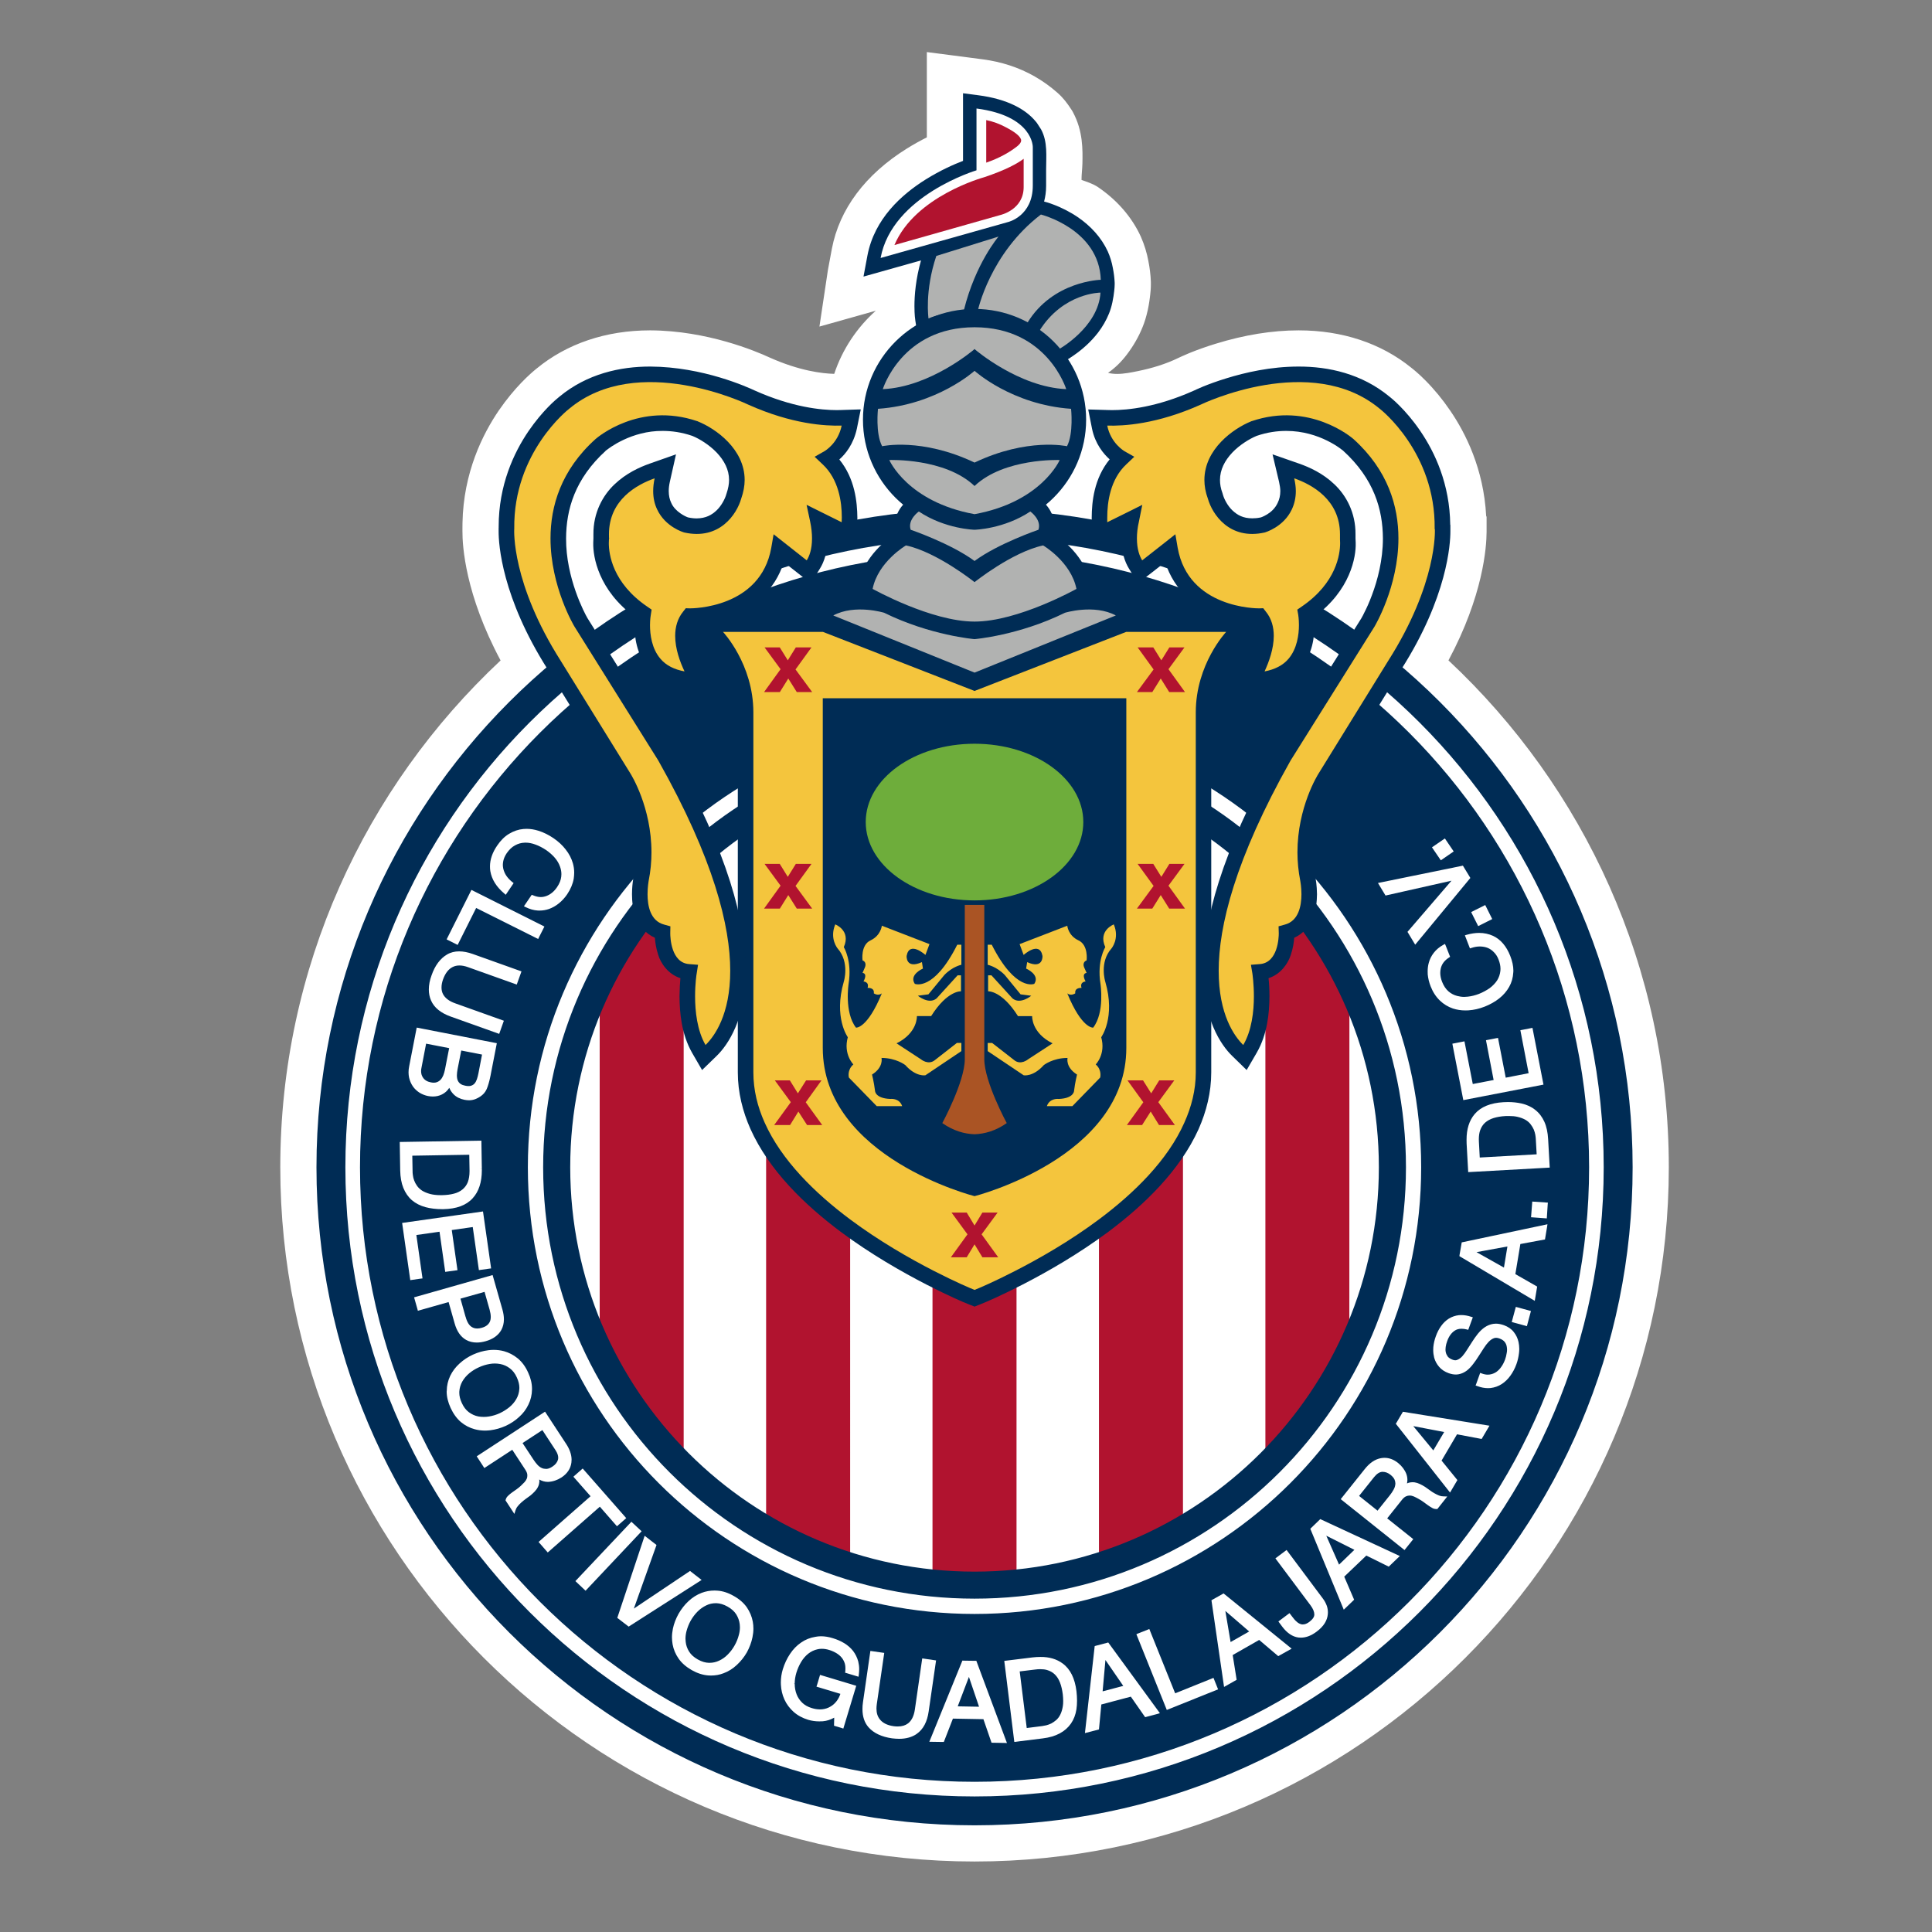 <?xml version="1.0" encoding="utf-8"?>
<!-- Generator: Adobe Illustrator 16.0.0, SVG Export Plug-In . SVG Version: 6.00 Build 0)  -->
<!DOCTYPE svg PUBLIC "-//W3C//DTD SVG 1.1//EN" "http://www.w3.org/Graphics/SVG/1.1/DTD/svg11.dtd">
<svg version="1.1" id="Capa_1" xmlns="http://www.w3.org/2000/svg" xmlns:xlink="http://www.w3.org/1999/xlink" x="0px" y="0px"
	 width="2000px" height="2000px" viewBox="0 0 2000 2000" enable-background="new 0 0 2000 2000" xml:space="preserve">
<rect x="0" y="0" width="2000" height="2000" fill="#808080" stroke="none"/>
<path fill="#FFFFFF" d="M1008.849,1900.253c-381.543,0-691.965-310.373-691.965-691.885c0-190.426,80.034-374.545,219.588-505.127
	l15.009-14.051l-9.71-18.129c-33.923-63.386-36.366-108.542-36.304-120.872l0.045-8.657c0.844-45.264,18.392-80.241,32.974-101.551
	c14.517-21.103,28.36-33.249,33.632-37.481c26.872-22.163,61.643-33.763,100.834-33.763c53.624,0.268,99.623,19.681,112.455,25.627
	c34.229,15.311,61.024,18.99,77.513,19.405l19.817,0.484l6.254-18.813c6.808-20.519,19.083-39.148,35.491-53.86l85.35-76.583
	l-128.954,36.106l2.646-17.7l3.933-20.972c6.345-33.372,28.913-63.078,65.237-85.779c6.007-3.78,12.337-7.313,18.788-10.555
	l14.735-7.414V84.357l27.763,3.611c15.994,2.074,30.791,6.938,43.929,14.458c6.65,3.803,13.028,8.366,18.959,13.59
	c3.503,3.081,5.992,6.154,9.863,12.146c7.575,13.943,7.284,28.117,7.021,40.624c-0.047,2.089-0.215,4.11-0.382,6.123
	c-0.295,3.803-0.571,7.598-0.539,11.485l0.092,18.645l20.498,7.421c3.408,1.213,6.621,2.343,8.248,3.434
	c15.688,10.647,27.777,24.514,34.894,40.04c2.766,6.337,4.729,12.744,5.931,19.206c1.212,6.153,1.874,11.6,2.104,16.993l0.032,2.443
	c0,2.842-0.291,5.569-0.553,7.82l-0.815,5.9c-0.276,2.105-0.724,4.463-1.259,6.983c-1.091,4.985-2.412,9.365-4.027,13.267
	c-3.133,7.798-7.451,15.288-12.829,22.371c-4.085,5.393-8.295,9.488-13.613,13.275l-46.799,33.31l55.617,14.381
	c4.98,1.291,10.402,1.951,16.117,1.951c9.82,0,19.054-1.89,26.458-3.388c18.5-3.741,34.785-9.087,48.814-15.964l9.463-4.156
	c8.328-3.396,16.565-6.307,24.831-8.826c27.378-8.482,53.635-12.76,78.156-12.76c39.072,0,73.533,11.315,99.933,32.726l4.101,3.38
	c2.582,2.158,5.286,4.724,8.251,7.713c8.251,8.304,15.826,17.522,22.524,27.387c13.749,20.058,30.528,52.784,32.74,95.552
	l0.262,5.392l0.153,0.27v8.988c-0.062,12.79-2.813,58.299-36.306,120.855l-9.726,18.131l15.026,14.027
	c139.585,130.604,219.648,314.754,219.648,505.211C1700.797,1589.88,1390.393,1900.253,1008.849,1900.253"/>
<path fill="#FFFFFF" d="M1012.982,114.84c11.584,1.783,22.2,5.416,31.635,10.817c5.101,2.904,9.986,6.414,14.549,10.424
	c1.077,0.945,2.059,1.952,4.719,6.016c3.518,6.967,3.318,16.293,3.104,26.157c-0.033,1.56-0.171,3.074-0.31,4.602
	c-0.276,3.696-0.629,8.32-0.614,13.667l0.186,34.616l-151.723,42.697c7.418-30.79,32.34-51.985,52.314-64.476
	c5.348-3.333,10.955-6.499,16.685-9.372l29.456-14.827v-32.971V114.84 M1087.297,231.471l14.029,5.086l3.227,1.144
	c1.121,0.392,2.241,0.761,3.333,1.184c11.05,7.805,19.454,17.507,24.23,27.956c1.889,4.278,3.242,8.672,4.042,13.059l0.076,0.438
	l0.077,0.416c0.877,4.386,1.382,8.474,1.535,11.999l0.015,0.285v0.314v0.914c0,1.537-0.152,3.127-0.382,4.956l-0.263,2.174
	l-0.414,2.942c-0.229,1.652-0.553,3.411-0.939,5.17c-0.734,3.449-1.626,6.422-2.717,9.096c-2.245,5.508-5.349,10.939-9.281,16.094
	c-2.488,3.258-4.763,5.478-7.837,7.682l-93.646,66.613l111.254,28.793c7.175,1.851,14.859,2.796,22.83,2.796
	c12.477,0,23.602-2.251,32.191-3.995c20.309-4.102,38.762-10.194,54.756-18.03l1.859-0.822l0.338-0.184l2.445-1.037l3.547-1.544
	c7.27-2.942,14.75-5.6,22.463-7.943c24.675-7.652,48.275-11.531,70.433-11.531c32.556,0,61.181,9.265,82.781,26.773l0.877,0.691
	l0.382,0.299l0.324,0.285l0.8,0.645l1.55,1.306c0.925,0.776,2.966,2.582,6.302,5.946c7.08,7.129,13.597,15.057,19.512,23.762
	c11.723,17.1,26.104,45.132,27.993,81.684l0.371,7.067v3.833v0.822l0.015,0.569l-0.015,0.605v0.615
	c-0.033,7.744-1.739,49.358-33.145,107.965l-19.402,36.246l30.022,28.085c134.208,125.565,211.167,302.593,211.167,485.675
	c0,366.761-298.391,665.137-665.185,665.137c-366.793,0-665.2-298.376-665.2-665.137c0-183.052,76.944-360.048,211.106-485.599
	l30.023-28.102l-19.406-36.245c-31.773-59.329-33.188-100.444-33.141-108.372v-2.12v-0.929l0.029-4.687
	c0.739-38.941,15.797-68.933,28.211-87.101c12.919-18.783,24.98-29.107,28.96-32.304c21.724-17.93,50.611-27.418,83.6-27.418
	c49.24,0.254,92.877,19.321,101.772,23.438c37.966,16.978,68.509,21.103,87.468,21.587l39.642,0.976l12.476-37.65
	c5.344-16.094,15.011-30.744,27.945-42.352L1087.297,231.471 M959.467,53.905v42.644v45.64c-6.545,3.288-13.629,7.19-20.956,11.769
	c-42.822,26.78-69.556,62.587-77.36,103.571l-4.085,21.918l-8.79,58.622l55.756-15.686l2.583-0.73
	c-19.574,17.546-34.585,39.947-43.022,65.36c-12.596-0.314-36.059-3.119-66.94-16.931c-14.411-6.668-64.655-27.802-123.344-28.094
	h-0.356c-45.507,0-86.161,13.712-117.595,39.655c-6.425,5.163-22.448,19.243-38.966,43.235
	c-16.778,24.576-36.659,64.384-37.626,116.43l-0.048,5.271v1.353v2.12c-0.091,14.997,2.889,65.306,39.486,133.64
	c-140.26,131.257-228.067,317.889-228.067,524.678c0,396.262,322.422,718.651,718.714,718.651
	c396.293,0,718.696-322.39,718.696-718.651c0-206.82-87.838-393.497-228.114-524.739c35.892-67.027,39.409-116.9,39.472-133.071
	c0.014-0.96,0.014-1.859,0-2.774v-4.263v-8.48l-0.444-0.922c-2.521-48.713-21.419-86.017-37.321-109.195
	c-7.574-11.17-16.241-21.725-25.657-31.197c-3.627-3.665-6.96-6.761-9.834-9.188c-0.706-0.614-1.382-1.175-1.997-1.682
	c-0.862-0.769-1.735-1.475-2.674-2.167c-31.234-25.336-71.459-38.703-116.476-38.703h-0.31c-27.178,0-56.142,4.686-85.964,13.92
	c-8.939,2.72-17.991,5.93-26.733,9.472l-0.535,0.223l-0.539,0.23c-1.291,0.568-2.474,1.076-3.475,1.498
	c-1.396,0.599-2.611,1.114-3.608,1.575l-0.706,0.33l-0.4,0.184c-0.567,0.238-1.339,0.583-2.26,1.038
	c-13.057,6.392-27.701,10.793-41.927,13.674c-6.716,1.367-14.291,2.941-21.575,2.941c-3.256,0-6.406-0.314-9.415-1.098
	c7.574-5.386,13.705-11.378,19.402-18.883c6.854-9.019,12.294-18.514,16.304-28.431c2.183-5.332,3.961-11.201,5.406-17.776
	c0.676-3.143,1.215-6.108,1.615-8.874c0.186-1.321,0.338-2.52,0.506-3.726l0.262-2.036l0.029-0.361l0.062-0.361
	c0.371-3.111,0.738-6.891,0.738-11.262l-0.015-1.352v-0.791l-0.032-1.13c-0.291-6.799-1.12-13.567-2.532-20.672
	c-1.539-8.481-4.119-16.885-7.67-24.968l-0.119-0.284l-0.124-0.285c-9.157-19.966-24.46-37.635-44.252-51.071
	c-5.269-3.557-11.108-5.3-17.053-7.459c-0.029-5.723,0.8-11.154,0.921-16.862c0.294-14.258,0.709-33.763-9.787-53.214l-0.706-1.306
	l-0.801-1.237c-4.409-6.814-8.48-12.261-14.673-17.714c-7.203-6.331-15.025-11.962-23.354-16.724
	c-16.514-9.457-34.905-15.311-53.759-17.762l-15.67-2.051L959.467,53.905z"/>
<path fill="#002C55" d="M1153.902,292.575c-0.229-5.186-0.906-10.255-1.902-15.257c-1.03-5.823-2.813-11.546-5.182-16.932
	c-6.727-14.673-18.02-26.711-31.22-35.676c-17.391-11.753-33.894-15.895-34.753-16.071c1.289-4.84,2.089-10.194,2.089-16.156
	v-16.663c0-14.158,1.798-28.899-5.191-41.845l-4.195-6.483c-0.447-0.568-0.8-1.152-1.383-1.744
	c-10.049-12.168-28.425-23.116-59.583-27.171l-15.655-2.036v70c-9.067,3.441-23.354,9.695-38.595,19.197
	c-24.816,15.526-53.086,40.555-60.37,78.789l-4.071,21.794l59.537-16.747c-5.516,19.498-6.804,36.19-6.804,47.36
	c0,8.904,0.797,14.236,0.92,14.896l2.765,17.938l16.594-7.506c3.409-1.667,12.29-3.964,19.389-5.209
	c3.656-0.691,6.978-1.213,9.313-1.567c1.259-0.223,2.212-0.322,2.856-0.43c0.353-0.014,0.567-0.076,0.738-0.138l2.551-0.253
	l8.881,1.037c13.072,1.429,25.151,4.294,33.97,6.814c4.315,1.305,7.695,2.404,10.141,3.272c2.212,0.676,2.611,1.021,3.718,1.352
	c0.124,0.062,0.2,0.092,0.339,0.107l2.455,1.007l6.502,5.07l0.459,0.331c0.785,0.63,2.706,2.251,5.224,4.502
	c3.504,3.188,7.946,7.536,11.679,12.115l7.236,9.073l10.77-5.931c0,0,0.31-0.514,0.524-0.514c0.353-0.193,0.753-0.416,1.35-0.73
	c1.954-1.237,3.951-2.419,5.792-3.772c9.805-6.653,18.715-14.742,25.984-24.168c4.548-5.992,8.387-12.538,11.246-19.605
	c1.535-3.741,2.656-7.659,3.532-11.715c0.448-2.051,0.845-4.172,1.153-6.261c0.262-1.844,0.477-3.641,0.721-5.462
	c0.262-2.251,0.491-4.501,0.491-6.922C1153.917,293.666,1153.902,293.128,1153.902,292.575"/>
<path fill="#B1B2B1" d="M961.202,329.704c11.584-5.254,36.568-8.466,36.568-8.466c11.97-48.505,35.905-76.337,35.905-76.337
	l-64.407,20.043C956.979,301.525,961.202,329.704,961.202,329.704"/>
<path fill="#B1B2B1" d="M1012.119,322.044c28.332,3.019,51.38,12.237,51.38,12.237c26.458-43.627,76.04-44.633,76.04-44.633
	c-1.754-52.438-61.996-67.572-61.996-67.572C1024.504,262.553,1012.119,322.044,1012.119,322.044"/>
<path fill="#B1B2B1" d="M1076.065,342.325c0,0,11.079,8.42,19.836,19.359c0,0,41.148-22.815,43.313-58.769
	C1139.215,302.915,1100.802,302.915,1076.065,342.325"/>
<path fill="#FFFFFF" d="M1069.152,192.092v-39.724c0,0,0.739-32.327-58.291-40.04v63.985c0,0-87.333,26.073-99.27,90.75
	l132.225-37.297C1043.816,229.766,1069.152,223.689,1069.152,192.092"/>
<path fill="#002C55" d="M1106.627,433.482c0,53.99-43.758,97.762-97.778,97.762c-53.991,0-97.777-43.772-97.777-97.762
	c0-54.029,43.786-97.833,97.777-97.833C1062.869,335.649,1106.627,379.453,1106.627,433.482"/>
<path fill="#002C55" d="M893.338,434.434c0-63.301,51.671-114.587,115.511-114.633c63.731,0.045,115.508,51.332,115.508,114.633
	c0,63.24-51.776,114.518-115.508,114.518C945.009,548.952,893.338,497.674,893.338,434.434 M925.911,434.434
	c0.091,45.326,37.15,82.092,82.938,82.185c45.784-0.093,82.752-36.859,82.858-82.185c-0.106-45.44-37.074-82.129-82.858-82.222
	C963.062,352.305,926.002,388.994,925.911,434.434"/>
<path fill="#B1132F" d="M620.913,1027.498l-0.123,0.322v360.817h1.368l-1.245,0.553c21.051,45.171,49.735,86.146,84.488,121.024
	l2.335,2.367V904.106l-2.335,2.391C670.648,941.428,641.964,982.289,620.913,1027.498 M793.086,1577.927l0.677,0.384
	c26.487,15.472,54.727,28.179,84.535,37.72l1.768,0.567V873.917h-86.98V1577.927z M965.321,1634.174l1.273,0.107
	c13.938,1.322,27.949,2.121,42.254,2.121c14.24,0,28.379-0.799,42.222-2.121l1.227-0.107V873.917h-86.976V1634.174z
	 M1137.632,1616.598l1.83-0.567c29.714-9.541,57.954-22.248,84.474-37.659l0.673-0.444v-704.01h-86.977V1616.598z
	 M1396.828,1027.498c-21.109-45.209-49.888-86.07-84.535-121.001l-2.364-2.359v608.366l2.364-2.289
	c34.647-34.878,63.426-75.854,84.535-121.024l0.076-361.37L1396.828,1027.498z"/>
<path fill="#002C55" d="M1163.26,640.248l-2.383,0.99l-152.028,59.2l-154.473-60.189H716.417l21.957,23.345
	c0,0,0.215,0.155,0.877,0.977c5.006,5.738,26.934,34.378,26.811,72.873v372.717c0,20.403,4.962,39.776,12.996,57.753
	c18.916,42.146,54.897,77.236,92.71,105.415c30.881,23.032,62.963,41.376,88.376,54.39c23.431,12.047,37.751,18.101,43.71,20.451
	l4.995,1.904l5.054-1.904c5.869-2.351,20.142-8.404,43.619-20.451c25.413-13.014,57.524-31.357,88.391-54.39
	c37.784-28.179,73.781-63.27,92.787-105.415c7.942-17.977,12.919-37.35,12.919-57.753V737.442c0-22.055,6.979-40.716,14.105-53.883
	c3.519-6.576,7.099-11.739,9.696-15.202c1.244-1.699,2.273-2.989,2.994-3.788c0.677-0.822,0.968-0.977,0.968-0.977l21.88-23.345
	H1163.26z"/>
<path fill="#002C55" d="M1008.001,1352.239l-5.039-1.967c-6.035-2.336-20.355-8.48-43.895-20.496
	c-25.442-13.091-57.707-31.481-88.711-54.573c-37.907-28.396-74.195-63.701-93.434-106.354
	c-8.095-18.191-13.134-37.903-13.134-58.69V737.635c-0.032-0.331,0-0.6,0-0.631c0.044-37.305-21.433-65.405-26.29-70.96
	c-0.677-0.799-0.768-0.83-0.83-0.899l-25.533-27.163h143.671l153.996,60.021l151.184-58.938l2.474-0.913l0.339-0.169h143.751
	l-25.628,27.232c0,0-0.015,0.031-0.786,0.83c-0.629,0.792-1.721,2.059-2.903,3.696c-2.564,3.404-6.083,8.496-9.539,14.902
	c-6.837,12.852-13.738,30.959-13.858,52.362l0.044,0.093v373.063c0,20.787-5.054,40.499-13.091,58.69
	c-19.326,42.652-55.604,77.958-93.492,106.354c-31.034,23.092-63.207,41.482-88.711,54.573
	c-23.539,12.016-37.889,18.16-43.914,20.496l-5.868,2.336L1008.001,1352.239z M740.004,661.941c0.044,0.062,0.291,0.316,0.95,1.084
	c5.21,6.092,27.334,34.785,27.41,73.979v0.438v372.717c0,20.064,4.843,39.055,12.737,56.755
	c18.701,41.621,54.407,76.483,91.986,104.554c30.747,22.908,62.749,41.178,88.114,54.221c23.416,11.954,37.66,18.069,43.39,20.313
	l4.21,1.583l4.21-1.583c5.807-2.243,20.064-8.358,43.48-20.313c25.413-13.043,57.262-31.313,88.085-54.221
	c37.595-28.07,73.257-62.933,91.972-104.554c7.881-17.729,12.796-36.69,12.796-56.755V737.442v-0.093v-0.015
	c0-22.47,7.069-41.476,14.276-54.897c3.656-6.653,7.298-11.923,9.906-15.403c1.248-1.79,2.445-3.127,3.137-4.009
	c0.662-0.768,0.968-1.022,0.968-1.068l18.253-19.352H1163.66l-1.998,0.753l-152.86,59.553l-154.826-60.306h-132.21L740.004,661.941z
	 M1163.26,642.606v-2.281V642.606z"/>
<path fill="#002C55" d="M1008.849,761.788c-246.615,0-446.58,199.936-446.58,446.581c0,246.565,199.965,446.548,446.58,446.548
	c246.597,0,446.596-199.982,446.596-446.548C1455.444,961.724,1255.445,761.788,1008.849,761.788 M1008.849,1626.954
	c-231.174,0-418.555-187.461-418.555-418.586c0-231.142,187.381-418.571,418.555-418.571c231.109,0,418.541,187.43,418.541,418.571
	C1427.39,1439.493,1239.958,1626.954,1008.849,1626.954 M1008.849,527.081c-376.213,0-681.24,305.021-681.24,681.288
	c0,376.211,305.027,681.192,681.24,681.192c376.243,0,681.241-304.981,681.241-681.192
	C1690.09,832.102,1385.092,527.081,1008.849,527.081 M1008.849,1859.661c-359.71,0-651.311-291.583-651.311-651.293
	c0-359.734,291.601-651.311,651.311-651.311s651.294,291.577,651.294,651.311
	C1660.143,1568.078,1368.559,1859.661,1008.849,1859.661 M1008.849,572.129c-351.367,0-636.177,284.878-636.177,636.239
	c0,351.351,284.81,636.144,636.177,636.144c351.335,0,636.192-284.793,636.192-636.144
	C1645.041,857.008,1360.184,572.129,1008.849,572.129 M1008.849,1670.757c-255.401,0-462.406-207.004-462.406-462.389
	c0-255.373,207.005-462.438,462.406-462.438c255.325,0,462.342,207.065,462.342,462.438
	C1471.19,1463.753,1264.174,1670.757,1008.849,1670.757"/>
<path fill="#002C55" d="M1165.963,1084.839c0,113.511-157.114,153.429-157.114,153.429s-157.117-39.918-157.117-153.429V722.854
	h314.231V1084.839z"/>
<path fill="#F4C53D" d="M1152.996,956.931c0,0-16.561,6.338-8.805,23.538c0,0-8.805,14.043-4.977,37.996
	c0,0,4.609,29.575-7.575,45.354c0,0-11.675,1.43-26.796-35.521c3.81,3.165,8.267,0,8.267,0c-0.845-6.3,6.517-5.606,6.517-5.606
	c-2.074-6.407,4.176-6.669,4.176-6.669c-4.671-8.857,1.063-8.857,1.063-8.857l-2.521-5.646c-2.379-5.869,2.521-7.313,2.521-7.313
	s2.074-15.864-8.438-20.743c-10.707-4.954-11.584-15.164-11.584-15.164l-49.349,19.051l4.177,11.201c0,0,16.612-15.088,19.516,1.061
	c0,0,0.996,14.013-15.855,6.369l-1.092,6.683c0,0,14.734,6.308,8.467,15.803c0,0-19.346,8.419-44.038-40.5h-4.191v20.78
	c0,0,9.096,1.752,17.668,10.578l16.379,20.021l11.017,1.444c0,0-11.278,9.448-19.377,2.779l-21.83-23.921h-3.441v16.563
	c0,0,13.996-1.122,30.91,25.657h14.674c0,0-0.936,17.271,21.156,28.209l-25.289,16.471c0,0-7.819,6.686-14.735,0.662l-22.539-17.548
	h-4.592v8.452l37.194,24.982c0,0,9.604,2.073,20.912-10.557c0,0,9.401-7.375,24.569-7.375c0,0-2.474,9.496,9.787,17.224
	c0,0-2.045,8.097-3.074,16.855c0,0,0,7.742-15.841,8.389c0,0-9.249-1.321-12.323,7.437h26.414l28.76-29.561
	c0,0,2.184-7.683-4.577-13.629c0,0,10.632-10.54,5.684-28.162c0,0,15.041-20.389,4.209-57.432c0,0-6.406-20.005,6.363-34.387
	C1150.555,981.896,1159.266,971.718,1152.996,956.931 M946.991,1018.464c-6.298-9.495,8.419-15.803,8.419-15.803l-1.029-6.683
	c-16.9,7.644-15.855-6.369-15.855-6.369c2.827-16.148,19.482-1.061,19.482-1.061l4.195-11.201l-49.32-19.051
	c0,0-1,10.21-11.679,15.164c-10.479,4.879-8.31,20.743-8.31,20.743s4.839,1.445,2.427,7.313l-2.427,5.646c0,0,5.653,0,0.997,8.857
	c0,0,6.225,0.262,4.228,6.669c0,0,7.375-0.693,6.45,5.606c0,0,4.472,3.165,8.313,0c-15.149,36.951-26.767,35.521-26.767,35.521
	c-12.243-15.779-7.666-45.354-7.666-45.354c3.842-23.952-4.962-37.996-4.962-37.996c7.684-17.2-8.819-23.538-8.819-23.538
	c-6.236,14.788,2.474,24.965,2.474,24.965c12.705,14.382,6.345,34.387,6.345,34.387c-10.769,37.043,4.166,57.432,4.166,57.432
	c-4.857,17.622,5.745,28.162,5.745,28.162c-6.76,5.946-4.624,13.629-4.624,13.629l28.808,29.561h26.333
	c-2.98-8.758-12.337-7.437-12.337-7.437c-15.75-0.646-15.75-8.389-15.75-8.389c-1.059-8.759-3.104-16.855-3.104-16.855
	c12.279-7.728,9.791-17.224,9.791-17.224c15.179,0,24.612,7.375,24.612,7.375c11.231,12.63,20.88,10.557,20.88,10.557l37.198-24.982
	v-8.452h-4.657l-22.478,17.548c-6.975,6.023-14.782-0.662-14.782-0.662l-25.18-16.471c22.063-10.938,21.065-28.209,21.065-28.209
	h14.75c16.871-26.779,30.896-25.657,30.896-25.657v-16.563h-3.485l-21.79,23.921c-8.095,6.669-19.374-2.779-19.374-2.779
	l10.925-1.444l16.5-20.021c8.495-8.826,17.609-10.578,17.609-10.578v-20.78h-4.257
	C966.38,1026.883,946.991,1018.464,946.991,1018.464"/>
<path fill="#6EAD3B" d="M1008.849,769.916c-62.225,0-112.651,36.228-112.651,81.055c0,44.694,50.426,81.115,112.651,81.115
	c62.239,0,112.59-36.421,112.59-81.115C1121.438,806.143,1071.088,769.916,1008.849,769.916"/>
<path fill="#002C55" d="M824.597,639.149l30.375-16.249c10.464-5.57,21.295-7.52,30.929-7.973l1.645-8.452
	c7.051-31.542,31.515-48.758,39.563-53.997c-0.812-2.796-1.197-5.525-1.197-8.021c1.583-20.413,15.317-26.765,15.979-28.194
	l9.034-6.246l9.172,6.054c17.161,11.577,36.997,15.118,45.278,15.94c1.706,0.184,2.765,0.26,3.303,0.26c0.4,0,1.459,0,3.643-0.26
	c2.703-0.285,6.777-0.869,11.602-1.921c9.648-2.159,22.216-6.345,33.633-14.02l9.157-6.054l9.048,6.246
	c0.645,1.367,14.488,7.781,15.947,28.194c0,2.496-0.307,5.225-1.088,8.021c8.08,5.285,32.431,22.456,39.515,53.997l-15.809,3.142
	l15.809-3.142l1.706,8.452c9.587,0.453,20.389,2.403,30.943,7.973l30.328,16.249l-184.263,74.471L824.597,639.149z
	 M1008.849,678.926l3.657-1.482c-1.397,0.117-2.213,0.193-2.369,0.224l-1.335,0.093l-1.321-0.093
	c-0.123-0.031-0.905-0.107-2.227-0.224L1008.849,678.926z M1094.475,601.721c-4.81-8.397-12.461-15.633-17.608-19.666
	c-18.683,5.885-41.745,20.973-52.009,28.609c-3.871,2.827-5.916,4.579-5.916,4.579l-10.093,8.021l-10.034-8.021
	c0,0-2.103-1.752-6.039-4.579c-3.824-2.851-9.431-6.77-15.899-10.824c-10.787-6.8-24.34-14.02-36.015-17.785
	c-1.983,1.59-4.472,3.672-6.913,6.077c-3.951,3.771-7.822,8.496-10.678,13.651c5.883,2.896,13.487,6.376,22.063,9.873
	c19.697,8.111,44.954,15.824,63.516,15.717C1035.627,627.687,1075.254,611.224,1094.475,601.721 M1008.849,548.408l0.339-16.079
	L1008.849,548.408z"/>
<path fill="#B1B2B1" d="M1008.849,361.253l0.721,0.715c0,0,45.063,38.718,94.169,40.869c0,0-19.56-64.063-94.89-64.063
	c-75.333,0-94.969,64.063-94.969,64.063c49.152-2.151,94.26-40.869,94.26-40.869L1008.849,361.253z M1008.849,478.845
	c54.817-26.112,95.704-16.908,95.704-16.908c6.989-13.375,4.21-38.733,4.21-38.733c-61.29-4.202-99.914-39.318-99.914-39.318
	s-38.703,35.116-99.96,39.318c0,0-2.813,25.358,4.3,38.733C913.188,461.937,953.966,452.733,1008.849,478.845 M1096.979,476.218
	c0,0-57.416-2.282-88.13,26.888c-30.667-29.17-88.238-26.888-88.238-26.888s18.73,43.366,88.238,56.056
	C1078.296,519.584,1096.979,476.218,1096.979,476.218 M1008.849,548.399c0,0-30.299-0.644-57.695-18.905
	c0,0-11.951,8.396-8.419,18.905c0,0,41.498,14.167,66.114,32.335c24.565-18.167,66.129-32.335,66.129-32.335
	c3.533-10.509-8.423-18.905-8.423-18.905C1039.115,547.755,1008.849,548.399,1008.849,548.399 M1114.325,609.618
	c-5.563-28.062-34.494-45.009-34.494-45.009c-32.358,7.013-70.982,38.027-70.982,38.027s-38.703-31.014-71-38.027
	c0,0-28.96,16.947-34.509,45.009c0,0,60.489,33.841,105.509,33.841C1053.865,643.459,1114.325,609.618,1114.325,609.618
	 M1102.446,634.325c-47.813,23.545-93.598,27.309-93.598,27.309s-45.787-3.764-93.601-27.309c0,0-30.144-9.243-52.653,2.796
	l146.254,59.16l146.255-59.16C1132.607,625.082,1102.446,634.325,1102.446,634.325"/>
<path fill="#AA5424" d="M1018.941,1096.545V936.733h-20.188v159.812c0,23.139-23.277,66.083-23.277,66.083
	c11.708,8.189,23.172,11.2,33.373,11.539c10.155-0.339,21.634-3.35,33.323-11.539
	C1042.172,1162.628,1018.941,1119.684,1018.941,1096.545"/>
<path fill="#F4C53D" d="M1165.857,654.121l-157.009,61.149l-156.961-61.149h-103.45c0,0,31.453,33.348,31.453,83.321v372.717
	c0,18.236,4.3,35.536,11.722,52.054c17.362,38.75,51.685,72.658,88.373,100.053c30.056,22.431,61.538,40.408,86.441,53.207
	c23.14,11.846,37.165,17.729,42.422,19.836c5.269-2.106,19.283-7.99,42.375-19.836c24.966-12.799,56.447-30.776,86.499-53.207
	c36.659-27.395,71.092-61.303,88.286-100.053c7.437-16.518,11.86-33.817,11.86-52.054V737.442c0-49.974,31.449-83.321,31.449-83.321
	H1165.857z M1165.963,1084.839c0,113.511-157.114,153.429-157.114,153.429s-157.117-39.918-157.117-153.429V722.854h314.231
	V1084.839z"/>
<path fill="#B1132F" d="M1226.176,894.313h-15.655l-8.313,13.391l-8.328-13.391h-16.208l16.518,22.785l-17.256,23.485h15.917
	l8.743-13.996l8.775,13.996h16.332l-17.1-23.723L1226.176,894.313z M1032.723,1255.243h-15.761l-8.113,13.414l-8.099-13.414h-15.731
	l16.518,22.541l-17.18,23.737h16.394l8.099-13.383l8.113,13.383h16.376l-17.176-23.737L1032.723,1255.243z M1192.85,716.431
	l8.743-14.027l8.775,14.027h16.332l-17.1-23.676l16.575-22.579h-15.655l-8.313,13.376l-8.328-13.376h-16.208l16.518,22.832
	l-17.256,23.423H1192.85z M1215.593,1118.425h-15.598l-8.28,13.398l-8.434-13.398h-16.104l16.38,22.646l-17.026,23.568h15.764
	l8.896-13.95l8.623,13.95h16.423l-17.162-23.692L1215.593,1118.425z M807.297,716.431l8.728-14.027l8.805,14.027h15.932
	l-17.238-23.423l16.518-22.832h-16.212l-8.31,13.376l-8.313-13.376h-15.731l16.562,22.579l-17.085,23.676H807.297z
	 M850.396,1118.425h-15.95l-8.481,13.398l-8.31-13.398H802.12l16.518,22.522l-17.224,23.692h16.456l8.604-13.95l9.001,13.95h15.688
	l-17.052-23.568L850.396,1118.425z M816.025,926.586l8.805,13.996h15.932l-17.238-23.485l16.518-22.785h-16.212l-8.31,13.391
	l-8.313-13.391h-15.731l16.562,22.546l-17.085,23.723h16.347L816.025,926.586z"/>
<path fill="#002C55" d="M1501.428,547.784v-4.263l-0.152-0.346c-0.463-41.883-15.765-74.81-31.02-97.057
	c-7.699-11.331-15.379-19.966-21.357-25.988c-2.95-2.973-5.453-5.301-7.359-6.906c-0.921-0.792-1.659-1.421-2.227-1.859
	c-0.601-0.539-0.554-0.539-1.03-0.838c-28.702-23.707-63.011-31.121-94.001-31.067c-28.775,0-55.266,6.13-74.963,12.238
	c-9.878,3.003-17.991,6.077-23.75,8.396c-2.875,1.275-5.195,2.22-6.778,2.935c-1.412,0.707-1.921,0.83-2.688,1.251
	c-38.81,17.386-68.723,20.266-84.873,20.266c-1.551,0-3.104-0.077-4.486-0.092l-20.232-0.584l3.934,19.828
	c3.223,15.902,12.075,26.304,18.268,31.827c-16.318,19.966-18.469,44.303-18.577,60.067l0.047,5.161l0.153,25.644l23.016-11.3
	c1.997-0.96,4.7-2.312,7.698-3.849c-0.171,2.135-0.171,4.133-0.171,6.068c-0.105,14.051,3.642,24.498,7.76,31.182l9.387,15.357
	l14.183-11.007c3.026-2.297,8.356-6.531,13.996-10.955c9.435,30.066,32.249,47.229,52.194,54.926
	c17.605,7.077,33.785,8.619,41.222,8.95c1.936,3.48,2.841,7.52,2.841,12.461c0.139,9.349-3.838,21.288-7.989,30.038l-13.148,28.286
	l30.634-5.694c13-2.313,25.413-8.042,34.142-18.475c13.043-15.555,14.563-33.618,14.597-45.264c0-3.363-0.109-6.276-0.277-8.526
	c37.856-27.473,43.404-62.556,42.99-76.323v-0.484l-0.2-4.471v-0.515v-0.315v-3.287c0.2-22.579-9.696-40.363-21.757-51.763
	c-12.061-11.554-25.951-17.761-36.459-21.464l-27.672-9.641l6.76,28.508c0.814,3.695,1.291,6.983,1.291,9.472
	c0,4.763-1,8.712-2.721,12.238c-2.518,5.522-6.728,9.341-10.846,11.877c-2.045,1.29-3.948,2.126-5.254,2.703
	c-0.662,0.255-1.215,0.4-1.43,0.522h-0.109c-3.07,0.691-6.021,0.915-8.725,0.915c-9.496-0.045-15.379-3.365-20.65-8.359
	c-5.072-4.894-8.543-11.938-9.726-16.308l-0.186-0.584l-0.138-0.568c-1.965-5.209-2.656-9.711-2.656-13.875
	c0-10.67,4.915-20.028,12.705-28.339c7.604-8.021,17.853-14.266,25.198-17.308c11.122-3.803,21.323-5.154,30.714-5.154
	c17.282,0,31.835,4.878,42.375,10.102c5.221,2.581,9.448,5.193,12.199,7.16c2.779,1.913,4.114,3.172,4.194,3.126
	c32.141,29.231,41.112,61.027,41.269,90.857c0.015,22.41-5.563,43.374-11.325,58.654c-2.813,7.697-5.716,13.896-7.913,18.153
	c-0.997,2.174-1.889,3.795-2.518,4.894c-0.31,0.567-0.554,0.975-0.662,1.213l-0.105,0.131l-86.795,138.586l-0.186,0.415
	c-58.598,103.994-76.56,175.708-76.56,225.641c-0.247,49.289,18.239,76.775,30.176,88.222l14.841,14.473l10.34-17.791
	c11.293-19.497,13.138-41.576,13.262-58.446c0-7.329-0.354-13.705-0.893-18.253c0-0.215-0.047-0.415-0.047-0.615
	c13.091-4.162,20.483-15.908,23.049-24.174c2.379-6.938,3.165-13.259,3.532-17.662c9.481-4.188,16.041-12.461,19.054-20.096
	c3.747-9.026,4.438-17.762,4.516-24.967c-0.077-4.61-0.354-8.559-0.721-11.408c-0.156-1.475-0.354-2.674-0.51-3.542v-0.214
	l-0.276-1.545c-1.841-9.188-2.579-18.269-2.579-26.603c0-20.973,4.639-39.211,9.558-52.254c2.488-6.538,4.915-11.777,6.76-15.35
	c0.968-1.843,1.765-3.196,2.303-4.141c0.262-0.5,0.415-0.853,0.567-1.006v-0.047l0.2-0.329l71.968-116.408
	c47.738-74.864,50.871-130.022,50.809-142.951c0.047-0.646,0-1.229,0-1.621V547.784z M887.04,443.699l4.01-19.905l-20.327,0.661
	c-1.335,0.092-2.841,0.092-4.471,0.092c-16.07,0-46.122-2.88-85.15-20.374c-6.807-3.165-53.191-24.452-107.889-24.713
	c-31.066-0.054-65.466,7.421-94.212,31.259c-3.719,2.942-17.3,14.396-31.758,35.399c-15.426,22.578-31.022,56.226-31.022,98.9v1.399
	l-0.045,0.152v1.361v0.107v2.012c-0.062,13.138,3.194,68.171,50.87,142.981l71.63,115.848l13.749-8.466l-13.658,8.557
	c0.247,0.331,19.606,31.498,19.468,73.413c0,8.419-0.753,17.415-2.598,26.496l-0.291,1.559v0.515
	c-0.386,2.436-1.106,7.942-1.106,14.742c0.029,7.144,0.677,15.941,4.424,24.997c2.95,7.606,9.648,15.85,19.268,20.067
	c0.305,4.479,1.15,10.754,3.423,17.662c2.474,8.266,9.943,20.012,22.986,24.174c-0.443,4.641-0.814,10.972-0.92,18.868
	c0.138,16.809,1.917,38.842,12.996,58.354l10.373,17.884l14.826-14.38c12.031-11.524,30.561-38.995,30.404-88.314
	c0-49.934-17.896-121.647-76.545-225.641l-0.153-0.331l-87.208-139.192v-0.017c-2.889-4.877-22.354-41.49-22.11-82.506
	c0.138-29.875,9.066-61.625,41.24-90.857l-0.324-0.883l0.524,0.745c2.641-2.312,26.304-20.503,58.506-20.25
	c9.372,0,19.621,1.352,30.729,5.154c7.345,2.965,17.623,9.288,25.274,17.308c7.837,8.312,12.767,17.654,12.767,28.339
	c0,4.041-0.797,8.665-2.641,14.143l-0.186,0.376l-0.043,0.392c-1.277,4.472-4.843,11.53-9.896,16.424
	c-5.253,4.994-11.293,8.313-20.741,8.436c-2.66,0-5.61-0.3-9.049-1.052c-2.598-0.884-13.323-5.885-17.256-14.935
	c-1.707-3.519-2.627-7.536-2.627-12.346c0-2.773,0.338-5.969,1.153-9.602l6.359-28.363l-27.363,9.626
	c-10.416,3.703-24.216,9.91-36.338,21.464c-12.042,11.4-21.954,29.184-21.786,51.616v4.264l-0.168,4.378v0.262v0.315
	c-0.338,13.736,5.207,48.851,43.081,76.323c-0.291,2.265-0.4,5.163-0.4,8.526c0.109,11.646,1.63,29.708,14.644,45.34
	c8.696,10.326,21.142,16.086,34.232,18.446l30.834,5.554l-13.367-28.309c-4.195-8.696-8.219-20.573-8.113-29.921
	c0-4.941,0.968-9.064,2.874-12.461c7.346-0.331,23.507-1.79,41.269-8.95c19.897-7.697,42.852-24.875,52.209-54.926
	c5.606,4.393,10.94,8.619,13.796,10.824l14.135,11.155l9.496-15.326c4.209-6.731,7.913-17.224,7.866-31.229
	c0-1.936-0.062-3.933-0.2-6.068c3.045,1.521,5.749,2.812,7.713,3.802l22.524,11.155L887.546,536
	c-0.167-16.17-2.441-40.476-18.682-60.366C875.194,470.08,883.522,459.947,887.04,443.699"/>
<path fill="#F4C53D" d="M1182.495,522.611l-3.427,17.038c-1.564,6.776-2.136,12.616-2.136,17.676
	c0,11.393,2.845,18.508,5.457,22.755c8.048-6.214,34.353-27.018,34.353-27.018l2.397,14.035
	c11.185,62.556,81.432,62.68,84.487,62.68l4.071-0.155l2.521,3.289c6.13,7.328,8.39,16.363,8.39,25.312
	c0,13.376-4.977,26.934-9.525,36.821c10.461-1.967,18.941-6.169,24.781-13.043c8.942-10.587,10.787-25.068,10.787-34.886
	c0-6.261-0.725-10.571-0.725-10.664l-0.968-5.368l4.472-3.082c36.291-24.682,39.857-54.798,39.857-65.712l-0.139-4.202v-0.762v-0.83
	v-3.433c0-35.822-29.179-51.509-47.37-57.894c1.015,4.594,1.659,8.965,1.659,13.152c0,6.982-1.474,13.451-4.224,19.19
	c-8.528,18.067-27.287,23.538-28.073,23.73c-36.459,8.181-54.265-19.068-58.736-34.978c-2.521-6.83-3.612-13.291-3.612-19.382
	c0-31.858,29.761-53.146,48.323-60.681l0.4-0.193h0.167c59.907-20.357,103.509,16.839,105.4,18.476
	c35.797,32.28,46.569,69.63,46.569,102.84c0,50.019-24.536,90.941-24.889,91.557L1336,787.299
	c-57.725,102.473-74.424,171.744-74.424,217.698c0,45.454,16.332,67.857,25.428,76.798c8.881-15.088,11.017-35,11.017-50.348
	c0-13.383-1.535-23.37-1.535-23.568l-1.521-9.127l9.124-0.722c18.915-1.354,19.698-27.742,19.698-31.92l-0.215-7.191l6.436-1.767
	c14.43-3.787,17.238-19.65,17.238-31.451c0-7.506-1.149-13.467-1.149-13.575c-2.06-10.356-2.983-20.372-2.983-29.737
	c0-46.793,21.021-80.349,22.08-81.97l71.688-116.045c51.427-80.726,48.49-135.791,48.49-136.451l-0.215-0.224v-0.407
	c1.03-78.965-56.142-123.69-56.8-124.105c-71.139-59.214-184.172-4.94-185.373-4.325c-45.354,20.357-80.049,22.248-96.763,21.709
	c3.671,18.269,17.392,26.212,18.006,26.62l10.002,5.638l-8.372,7.943c-16.532,15.511-19.636,39.064-19.636,54.828v5.016
	C1155.67,536.062,1182.495,522.611,1182.495,522.611"/>
<path fill="#F4C53D" d="M652.424,800.413c1.015,1.645,21.971,35.184,21.971,81.977c0,9.372-0.873,19.381-2.965,29.745
	c0,0.1-1.092,6.061-1.092,13.567c0,11.8,2.769,27.656,17.256,31.451l6.392,1.775l-0.138,7.175c0,4.186,0.782,30.583,19.603,31.935
	l9.157,0.715l-1.411,9.11c-0.109,0.215-1.645,10.202-1.645,23.6c0,15.318,2.074,35.245,10.816,50.333
	c9.187-8.94,25.566-31.344,25.566-76.798c0-45.962-16.685-115.232-74.471-217.706l-86.608-138.402
	c-0.462-0.629-24.97-41.529-24.97-91.564c0-33.21,10.759-70.56,46.617-102.833c1.83-1.651,45.449-38.841,105.323-18.484h0.244
	l0.233,0.185c18.821,7.537,48.567,28.839,48.567,60.682c0,6.107-1.215,12.56-3.598,19.39c-4.53,15.902-22.325,43.151-58.875,34.985
	c-0.844-0.2-19.512-5.678-28.04-23.723c-2.812-5.745-4.18-12.222-4.18-19.213c0-4.179,0.523-8.557,1.506-13.151
	c-18.115,6.392-47.29,22.079-47.29,57.901l0.044,3.425l0.138,0.837l-0.182,0.753l-0.138,4.202c0,10.917,3.547,41.031,39.825,65.714
	l4.485,3.089l-0.844,5.361c0,0.1-0.83,4.41-0.83,10.671c0,9.818,1.765,24.291,10.831,34.876
	c5.807,6.876,14.273,11.079,24.904,13.045c-4.729-9.88-9.678-23.438-9.678-36.813c0-8.958,2.336-17.984,8.419-25.297l2.565-3.287
	l4.104,0.138c2.827,0,73.194-0.124,84.378-62.68l2.431-14.035c0,0,26.363,20.794,34.276,27.025
	c2.674-4.248,5.487-11.37,5.487-22.763c0-5.046-0.568-10.9-1.998-17.684l-3.642-17.04c0,0,27.011,13.467,36.321,18.015l0.153-5.016
	c0-15.771-3.147-39.317-19.756-54.835l-8.39-7.928l9.987-5.646c0.753-0.408,14.302-8.344,18.006-26.62
	c-16.656,0.53-51.361-1.352-96.749-21.716c-1.168-0.608-114.281-54.874-185.354,4.332c-0.6,0.408-57.91,45.148-56.818,124.098v0.429
	l-0.047,0.2c0,0.677-3.057,55.727,48.323,136.451L652.424,800.413z"/>
<path fill="#FFFFFF" d="M566.325,929.243c4.686-1.759,8.648-5.017,11.799-9.734c2.718-3.948,4.271-7.866,4.715-11.722
	c0.448-3.902,0-7.552-1.226-11.155c-1.277-3.542-3.26-6.86-5.901-9.956c-2.642-3.104-5.73-5.761-9.22-8.211
	c-3.794-2.582-7.666-4.548-11.693-6.03c-4.024-1.383-7.91-2.074-11.737-1.921c-3.671,0.115-7.344,1.075-10.786,2.958
	c-3.458,1.812-6.452,4.725-9.217,8.781c-2.03,2.927-3.289,5.837-3.856,8.765c-0.615,2.927-0.615,5.808,0,8.635
	c0.567,2.834,1.721,5.477,3.425,8.042c1.797,2.566,3.979,4.862,6.562,6.938l-6.025,8.888c-7.851-6.624-12.428-13.958-13.72-22.103
	c-1.306-8.09,0.938-16.408,6.714-24.951c3.52-5.225,7.482-9.126,11.924-11.784c4.362-2.643,9.048-4.188,13.873-4.609
	c4.839-0.477,9.834,0.122,14.902,1.713c5.181,1.635,10.173,4.086,15.026,7.42c4.905,3.327,8.958,7.036,12.279,11.346
	c3.38,4.312,5.73,8.812,7.113,13.646c1.368,4.824,1.597,9.817,0.797,15.04c-0.859,5.201-3.057,10.378-6.527,15.481
	c-2.368,3.487-5.071,6.491-8.16,9.01c-3.057,2.428-6.284,4.31-9.74,5.494c-3.503,1.197-7.16,1.728-10.987,1.497
	c-3.762-0.269-7.651-1.29-11.508-3.21l6.025-8.889C556.615,930.802,561.668,930.995,566.325,929.243"/>
<path fill="#FFFFFF" d="M556.615,942.572c-4.119-0.27-8.19-1.414-12.276-3.435l-1.968-0.968l8.08-11.87l1.463,0.555
	c2.765,1.166,5.406,1.773,7.895,1.773c2.044,0,3.98-0.422,5.869-1.113c4.304-1.652,7.869-4.595,10.926-9.05
	c2.579-3.787,4.009-7.391,4.395-10.931c0.12-0.846,0.167-1.775,0.167-2.644c0-2.627-0.505-5.163-1.382-7.644
	c-1.153-3.304-2.951-6.438-5.486-9.349c-2.532-2.943-5.56-5.556-8.863-7.868c-3.704-2.451-7.437-4.417-11.231-5.769
	c-3.537-1.323-6.898-1.952-10.22-1.952c-0.306,0-0.553,0-0.782,0.031c-3.549,0.093-6.836,1.006-10.016,2.765
	c-3.151,1.651-6.009,4.356-8.652,8.151c-1.812,2.75-3.027,5.478-3.547,8.104c-0.262,1.352-0.448,2.689-0.448,3.95
	c0,1.32,0.186,2.612,0.448,3.947c0.629,2.581,1.626,5.048,3.256,7.429c1.628,2.343,3.657,4.495,6.116,6.445l1.366,1.053
	l-8.188,12.113l-1.553-1.382c-8.112-6.813-12.967-14.566-14.411-23.176c-0.246-1.583-0.339-3.258-0.339-4.886
	c0-7.083,2.505-14.32,7.422-21.48c3.594-5.346,7.758-9.487,12.399-12.237c4.686-2.82,9.602-4.502,14.717-4.955
	c1.077-0.115,2.212-0.162,3.304-0.162c4.104,0,8.161,0.662,12.385,1.998c5.301,1.651,10.478,4.25,15.488,7.644
	c4.977,3.389,9.249,7.322,12.628,11.708c3.565,4.486,6.007,9.25,7.484,14.335c0.873,3.112,1.35,6.338,1.35,9.641
	c0,2.067-0.214,4.081-0.477,6.216c-0.935,5.446-3.223,10.907-6.803,16.225c-2.475,3.633-5.315,6.743-8.59,9.387
	c-3.133,2.566-6.655,4.533-10.326,5.854c-3.104,1.037-6.36,1.606-9.754,1.606C557.812,942.634,557.167,942.603,556.615,942.572
	 M556.829,938.861c0.539,0,1.077,0.045,1.63,0.045c3.009,0,5.836-0.46,8.51-1.436c3.257-1.129,6.378-2.874,9.267-5.201
	c2.947-2.412,5.498-5.208,7.757-8.566c3.351-4.939,5.392-9.894,6.226-14.726c0.276-1.914,0.458-3.85,0.458-5.632
	c0-2.941-0.367-5.854-1.197-8.681c-1.306-4.532-3.489-8.843-6.778-12.936c-3.224-4.133-7.189-7.813-11.861-10.995
	c-4.729-3.302-9.554-5.63-14.487-7.144c-3.918-1.245-7.589-1.859-11.278-1.859c-0.953,0-1.998,0.069-2.994,0.162
	c-4.534,0.437-8.881,1.835-13.138,4.402c-4.071,2.472-7.852,6.138-11.277,11.238c-4.564,6.636-6.746,13.105-6.746,19.321
	c0,1.444,0.107,2.873,0.322,4.293c1.215,7.06,4.934,13.59,11.569,19.536l3.888-5.738c-2.167-1.905-4.071-3.949-5.576-6.245
	c-1.845-2.674-3.136-5.64-3.751-8.659c-0.353-1.574-0.506-3.188-0.506-4.731c0-1.559,0.153-3.12,0.506-4.672
	c0.6-3.211,2.044-6.376,4.133-9.472c2.813-4.186,6.116-7.336,9.896-9.365c3.686-1.905,7.621-3.034,11.537-3.142
	c0.462-0.022,0.862-0.022,1.044-0.022c3.751,0,7.575,0.699,11.479,2.096c4.104,1.506,8.175,3.573,12.013,6.247
	c3.689,2.481,6.854,5.301,9.605,8.495c2.812,3.196,4.886,6.746,6.269,10.54c0.935,2.836,1.55,5.754,1.55,8.874
	c0,0.992-0.105,2.043-0.167,3.118c-0.477,4.195-2.227,8.382-5.053,12.568c-3.336,4.94-7.622,8.466-12.709,10.418l-0.644-1.752
	l0.644,1.752c-2.303,0.844-4.7,1.275-7.16,1.275c-2.536,0-5.253-0.431-7.895-1.423l-3.966,5.854
	C550.946,937.948,553.864,938.654,556.829,938.861"/>
<polygon fill="#FFFFFF" points="556.276,969.559 492.1,937.479 472.938,975.658 464.843,971.633 488.827,923.773 561.101,959.941 
	"/>
<path fill="#FFFFFF" d="M472.125,977.348l-9.787-4.893l25.673-51.225l75.548,37.905l-0.815,1.681l-4.839,9.55l-0.786,1.681
	l-64.208-32.125l-19.159,38.265L472.125,977.348z M467.285,970.758l4.841,2.427l19.159-38.218l64.177,32.159l3.136-6.309
	l-68.941-34.538L467.285,970.758z M556.276,969.583l0.844-1.637L556.276,969.583z"/>
<path fill="#FFFFFF" d="M447.911,1034.949c-3.042-6.93-2.813-15.164,0.584-24.782c3.518-9.832,8.559-16.616,15.226-20.481
	c6.545-3.854,14.98-3.933,25.105-0.314l48.658,17.302l-3.595,10.178l-48.629-17.4c-6.807-2.405-12.659-2.436-17.5-0.062
	c-4.793,2.359-8.374,6.983-10.846,13.82c-2.307,6.423-2.307,12.016,0,16.594c2.32,4.672,6.898,8.235,13.689,10.586l48.674,17.347
	l-3.689,10.125l-48.596-17.285C457.283,1047.072,450.938,1041.88,447.911,1034.949"/>
<path fill="#FFFFFF" d="M466.41,1052.281c-10.018-3.61-16.963-9.111-20.188-16.579l1.69-0.768l1.721-0.753
	c2.703,6.345,8.543,11.231,18.067,14.611l46.832,16.718l2.335-6.654l-46.832-16.73c-7.175-2.491-12.168-6.3-14.78-11.478
	c-1.366-2.581-1.89-5.424-1.89-8.482c0-3.027,0.524-6.252,1.783-9.68c2.582-7.074,6.483-12.145,11.815-14.756
	c2.612-1.306,5.516-1.967,8.711-1.967c3.151,0,6.576,0.661,10.187,1.967l46.875,16.694l2.35-6.623l-46.86-16.678
	c-4.824-1.729-9.079-2.565-12.936-2.565c-4.057,0-7.575,0.93-10.647,2.758c-6.178,3.564-10.986,9.909-14.396,19.497
	c-1.798,4.855-2.644,9.356-2.644,13.506c0,3.61,0.66,6.898,2.028,9.863l-1.721,0.753l-1.69,0.768
	c-1.552-3.519-2.291-7.282-2.291-11.384c0-4.596,0.939-9.572,2.86-14.766c3.518-10.095,8.896-17.286,15.963-21.448
	c3.702-2.221,7.973-3.258,12.537-3.258c4.393,0,9.096,0.93,14.166,2.734l50.364,17.983l-0.615,1.79l-4.257,11.847l-50.364-17.977
	c-3.271-1.197-6.283-1.767-8.91-1.767c-2.612,0-4.948,0.491-7.051,1.575c-4.242,2.098-7.575,6.214-9.972,12.79
	c-1.092,3.073-1.598,5.809-1.598,8.343c0,2.505,0.444,4.733,1.488,6.822c2.092,4.042,6.163,7.359,12.708,9.664l50.364,18.008
	l-0.629,1.705l-4.211,11.892L466.41,1052.281z"/>
<path fill="#FFFFFF" d="M506.511,1110.159c-0.26,1.721-0.691,3.532-1.044,5.438c-0.493,1.998-0.953,3.934-1.522,5.823
	c-0.583,1.874-1.183,3.609-1.859,5.223c-0.735,1.583-1.55,2.905-2.58,3.934c-1.968,2.321-4.563,4.073-7.651,5.331
	c-3.089,1.323-6.683,1.568-10.616,0.769c-4.211-0.769-7.729-2.52-10.373-5.161c-2.672-2.612-4.362-5.961-5.177-10.049l-0.153-0.046
	c-2.014,4.67-4.995,8.005-8.912,9.895c-3.84,1.981-8.297,2.412-13.152,1.521c-2.887-0.553-5.608-1.645-8.143-3.258
	c-2.581-1.552-4.671-3.563-6.423-5.961c-1.705-2.489-2.889-5.315-3.595-8.574c-0.706-3.256-0.706-6.851,0.062-10.785l7.437-38.349
	l79.311,15.487L506.511,1110.159z M434.544,1104.658c-0.906,4.671-0.4,8.573,1.583,11.708c2.028,3.103,5.27,5.101,9.71,5.93
	c2.581,0.522,4.855,0.477,6.698-0.169c1.921-0.629,3.473-1.645,4.841-3.027c1.337-1.382,2.443-3.087,3.164-5.084
	c0.8-2.014,1.444-4.133,1.83-6.3l4.748-24.138l-27.487-5.408L434.544,1104.658z M471.849,1106.424
	c-1.122,5.947-0.875,10.526,0.691,13.567c1.614,3.042,4.502,4.948,8.697,5.777c2.889,0.554,5.115,0.554,6.96-0.062
	c1.735-0.522,3.271-1.476,4.472-2.903c1.197-1.383,2.165-3.12,2.765-5.086c0.675-1.967,1.29-4.057,1.645-6.422l4.117-21.049
	l-25.213-4.934L471.849,1106.424z"/>
<path fill="#FFFFFF" d="M480.852,1138.521c-4.517-0.892-8.373-2.766-11.276-5.686c-1.905-1.904-3.458-4.194-4.488-6.729
	c-1.902,3.041-4.5,5.346-7.618,6.882c-2.86,1.444-6.04,2.121-9.389,2.121c-1.566,0-3.287-0.184-4.979-0.491
	c-3.056-0.601-6.006-1.769-8.743-3.411c-2.732-1.769-5.084-3.918-6.943-6.576c-1.828-2.674-3.182-5.731-3.964-9.22
	c-0.338-1.704-0.539-3.501-0.539-5.284c0-2.028,0.2-4.118,0.646-6.237l7.806-40.132l82.938,16.163l-5.948,30.573
	c-0.229,1.707-0.737,3.597-1.121,5.563c-0.4,1.967-0.968,3.933-1.506,5.868c-0.537,1.967-1.23,3.78-1.905,5.456
	c-0.798,1.766-1.737,3.225-2.843,4.485c-2.227,2.443-5.101,4.379-8.48,5.762c-2.12,0.892-4.486,1.382-7.006,1.382
	C484.002,1139.012,482.449,1138.798,480.852,1138.521 M465.856,1119.576l1.366,0.322l0.324,1.229c0.706,3.733,2.197,6.7,4.595,9.065
	c2.365,2.397,5.53,3.933,9.387,4.671c1.414,0.246,2.765,0.415,3.964,0.415c2.074,0,3.964-0.353,5.67-1.061
	c2.889-1.137,5.163-2.796,7.022-4.9c0.813-0.877,1.535-1.967,2.195-3.428c0.631-1.474,1.23-3.194,1.767-5.008
	c0.6-1.813,1.015-3.688,1.461-5.592c0.415-1.967,0.751-3.812,1.122-5.425l5.207-26.994l-75.621-14.812l-7.176,36.552
	c-0.339,1.95-0.553,3.719-0.553,5.516c0,1.521,0.214,3.011,0.522,4.517c0.706,2.966,1.783,5.64,3.318,7.836
	c1.615,2.259,3.518,4.118,5.87,5.546c2.351,1.413,4.808,2.474,7.482,2.965c1.521,0.308,3.013,0.432,4.302,0.432
	c2.858,0,5.361-0.569,7.713-1.752c3.535-1.69,6.146-4.609,8.004-8.972l0.584-1.385L465.856,1119.576z M480.899,1127.566
	c-4.564-0.815-8.144-3.149-10.034-6.745c-1.121-2.089-1.583-4.67-1.583-7.683c0-2.088,0.293-4.486,0.829-7.129l4.396-22.861
	l28.854,5.576l-4.426,22.924c-0.507,2.412-1.061,4.563-1.735,6.668c-0.708,2.166-1.767,4.104-3.149,5.639
	c-1.399,1.659-3.198,2.858-5.348,3.519c-1.137,0.354-2.351,0.507-3.642,0.507C483.711,1127.98,482.343,1127.857,480.899,1127.566
	 M472.971,1113.139c0,2.612,0.398,4.564,1.197,5.961c1.321,2.52,3.566,4.057,7.408,4.794c1.35,0.338,2.427,0.386,3.485,0.386
	c1,0,1.859-0.048,2.505-0.324c1.566-0.46,2.734-1.259,3.718-2.336c1.03-1.228,1.783-2.657,2.396-4.424
	c0.677-1.904,1.153-4.057,1.615-6.254l3.702-19.25l-21.511-4.195l-3.809,19.283C473.262,1109.175,472.971,1111.355,472.971,1113.139
	 M445.484,1124.109c-4.795-0.891-8.619-3.15-10.85-6.73c-1.643-2.52-2.441-5.408-2.441-8.603c0-1.415,0.184-2.936,0.491-4.519
	l5.53-28.207l31.067,6.021l-5.024,25.967c-0.475,2.319-1.151,4.578-2.041,6.669c-0.877,2.212-2.03,4.055-3.489,5.623
	c-1.521,1.628-3.411,2.826-5.639,3.563c-1.197,0.386-2.596,0.584-4.041,0.584C447.942,1124.478,446.791,1124.417,445.484,1124.109
	 M436.372,1105.027c-0.336,1.396-0.46,2.596-0.46,3.749c0,2.61,0.599,4.67,1.812,6.515c1.707,2.703,4.364,4.409,8.419,5.191
	c1.108,0.217,2.06,0.308,2.905,0.308c1.168,0,2.043-0.122,2.965-0.46c1.552-0.522,2.889-1.368,3.995-2.52
	c1.168-1.23,2.076-2.72,2.827-4.486c0.753-1.906,1.352-3.935,1.752-5.963l4.378-22.339l-23.861-4.641L436.372,1105.027l-1.828-0.369
	L436.372,1105.027z"/>
<path fill="#FFFFFF" d="M496.94,1210.38c0.229,12.431-2.767,22.109-8.99,28.932c-6.298,6.884-15.841,10.34-28.822,10.478
	c-6.822,0.185-12.831-0.49-18.101-1.982c-5.253-1.366-9.739-3.609-13.353-6.729c-3.656-3.118-6.45-7.13-8.388-11.969
	c-1.952-4.902-2.996-10.694-3.149-17.423l-0.446-27.688l80.831-1.337L496.94,1210.38z M425.172,1212.439
	c0.047,1.213,0.169,2.75,0.415,4.563c0.186,1.782,0.677,3.703,1.413,5.731c0.813,2.043,1.814,4.024,3.226,6.007
	c1.43,1.983,3.304,3.749,5.672,5.239c2.317,1.583,5.283,2.813,8.786,3.842c3.566,0.906,7.806,1.335,12.785,1.29
	c4.87-0.093,9.157-0.599,12.936-1.645c3.764-0.999,7.006-2.612,9.68-4.808c2.627-2.167,4.61-4.963,5.978-8.404
	c1.306-3.428,1.95-7.621,1.889-12.568l-0.291-18.099l-62.749,0.982L425.172,1212.439z"/>
<path fill="#FFFFFF" d="M457.669,1251.725c-6.331,0-12.108-0.722-17.133-2.073c-5.516-1.49-10.187-3.888-14.12-7.206
	c-3.794-3.289-6.807-7.591-8.866-12.706c-2.058-5.117-3.132-11.124-3.256-18.053l-0.477-29.516l84.506-1.383l0.475,29.516
	l-1.857,0.076l-1.815,0.046l-0.429-25.857l-77.067,1.214l0.415,25.858c0.107,6.515,1.122,12.121,2.949,16.762
	c1.859,4.609,4.488,8.328,7.898,11.247c3.333,2.918,7.561,5.039,12.599,6.422c4.653,1.229,10.109,1.876,16.18,1.876h1.366
	c12.721-0.186,21.726-3.628,27.532-9.865c5.608-6.253,8.557-14.995,8.557-26.596v-1.061l1.815-0.046h1.857v1.106
	c0,12.215-3.104,22.048-9.556,29.008c-6.638,7.329-16.856,10.939-30.114,11.23H457.669z M456.253,1240.939
	c-4.562,0-8.528-0.46-12.03-1.383c-3.64-1.029-6.776-2.305-9.355-3.994c-2.551-1.721-4.595-3.611-6.116-5.777
	c-1.475-2.089-2.643-4.241-3.442-6.377c-0.86-2.149-1.321-4.224-1.551-6.252c-0.246-1.797-0.339-3.351-0.398-4.672l1.797-0.03
	l1.936-0.031c0,1.137,0.029,2.551,0.338,4.333c0.184,1.598,0.599,3.38,1.321,5.301c0.691,1.874,1.659,3.702,2.979,5.547
	c1.245,1.813,2.965,3.411,5.134,4.886c2.15,1.353,4.884,2.565,8.357,3.504c2.996,0.799,6.668,1.244,11.031,1.244h1.215
	c4.731-0.093,8.819-0.601,12.428-1.567c3.627-0.906,6.531-2.443,8.958-4.425c2.383-1.997,4.257-4.502,5.47-7.637
	c1.092-2.996,1.737-6.714,1.737-11.124v-0.798l-0.276-16.287l-58.985,0.968l0.293,16.056l-1.936,0.031l-1.797,0.03l-0.355-19.697
	l66.375-1.137l0.384,20.129v0.705c0,4.763-0.615,8.988-2.043,12.414c-1.368,3.704-3.611,6.762-6.483,9.22
	c-2.889,2.35-6.331,4.057-10.373,5.162c-3.979,1.061-8.481,1.628-13.396,1.659C457.054,1240.908,456.606,1240.939,456.253,1240.939"
	/>
<polygon fill="#FFFFFF" points="506.265,1311.492 497.322,1312.723 491.008,1268.136 465.58,1271.73 471.465,1313.29 
	462.508,1314.596 456.623,1272.96 428.921,1276.983 435.297,1321.817 426.264,1323.139 418.458,1267.552 498.428,1256.211 "/>
<path fill="#FFFFFF" d="M416.291,1265.983l83.705-11.892l8.143,57.124l-1.874,0.276l1.874-0.276l0.247,1.845l-1.875,0.245
	l-10.755,1.507l-6.361-44.572l-21.724,3.104l5.916,41.56l-1.875,0.245l-10.816,1.492l-5.899-41.562l-23.983,3.411l6.375,44.941
	l-1.843,0.2l-10.833,1.565L416.291,1265.983z M420.563,1269.117l7.298,51.902l5.316-0.77l-6.391-44.895l31.389-4.472l5.885,41.531
	l5.299-0.708l-5.883-41.574l29.022-4.118l6.392,44.587l5.301-0.706l-7.329-51.595L420.563,1269.117z"/>
<path fill="#FFFFFF" d="M518.34,1356.296c2.197,7.851,1.892,14.38-0.968,19.573c-2.841,5.102-7.99,8.743-15.226,10.816
	c-7.251,2.028-13.489,1.645-18.744-1.229c-5.254-2.903-8.896-8.25-11.017-16.132l-6.713-23.724l-31.772,8.974l-2.937-10.294
	l77.761-22.048L518.34,1356.296z M480.099,1363.363c1.63,5.93,4.027,9.879,7.269,11.892c3.271,1.997,7.159,2.397,11.83,1.105
	c4.717-1.32,7.806-3.702,9.479-7.082c1.674-3.427,1.674-8.065-0.047-13.936l-5.683-20.311l-28.547,8.111L480.099,1363.363z"/>
<path fill="#FFFFFF" d="M482.558,1387.086c-5.792-3.227-9.71-9.126-11.954-17.239l-6.223-21.972l-31.82,9.035l-0.477-1.875
	l-3.425-12.03l81.277-23.092l10.202,35.86l-1.797,0.522l-1.781,0.521l-9.188-32.296l-74.133,21.064l1.907,6.698l31.787-8.957
	l7.236,25.475c2.06,7.59,5.516,12.445,10.156,14.995c2.72,1.507,5.778,2.305,9.234,2.305c2.49,0,5.208-0.384,8.051-1.213
	c6.976-1.982,11.491-5.301,14.089-9.941c1.49-2.642,2.259-5.654,2.259-9.187c0-2.675-0.477-5.671-1.398-8.943l1.781-0.521
	l1.797-0.522c1,3.549,1.506,6.882,1.506,9.987c0,4.086-0.92,7.682-2.688,11.031c-3.149,5.623-8.727,9.556-16.301,11.646
	c-3.149,0.892-6.223,1.352-9.095,1.352C489.563,1389.789,485.861,1388.914,482.558,1387.086 M486.415,1376.854
	c-3.856-2.412-6.378-6.9-8.066-13.014l-6.223-22.048l32.08-9.036l6.269,22.05c0.829,2.994,1.229,5.853,1.229,8.374
	c0,2.581-0.4,4.824-1.368,6.881c-1.966,3.964-5.668,6.731-10.647,8.083c-1.966,0.553-3.856,0.846-5.637,0.846
	C491.284,1378.989,488.658,1378.236,486.415,1376.854 M488.35,1373.672c1.645,1.092,3.518,1.583,5.701,1.583
	c1.382,0,2.933-0.2,4.593-0.706c4.379-1.199,6.929-3.289,8.359-6.131c0.691-1.43,1.03-3.15,1.03-5.238
	c0-2.091-0.417-4.579-1.185-7.406l-5.239-18.438l-24.937,7.021l5.179,18.516l-1.754,0.491l1.83-0.491
	C483.402,1368.557,485.676,1372.089,488.35,1373.672"/>
<path fill="#FFFFFF" d="M505.881,1399.593c5.285-0.739,10.479-0.339,15.333,0.982c4.916,1.322,9.496,3.673,13.553,7.114
	c4.162,3.395,7.604,8.004,10.278,13.844c2.688,5.823,3.933,11.43,3.842,16.807c-0.124,5.379-1.229,10.325-3.46,14.904
	c-2.227,4.578-5.299,8.635-9.248,12.322c-3.918,3.504-8.466,6.483-13.458,8.789c-5.01,2.335-10.173,3.749-15.488,4.363
	c-5.301,0.675-10.463,0.354-15.35-0.953c-4.946-1.352-9.434-3.688-13.534-7.114c-4.088-3.456-7.484-8.05-10.142-13.873
	c-2.672-5.823-3.949-11.431-3.917-16.777c0.091-5.317,1.29-10.356,3.471-14.89c2.167-4.563,5.301-8.681,9.265-12.307
	c3.949-3.625,8.404-6.545,13.397-8.788C495.434,1401.681,500.597,1400.206,505.881,1399.593 M484.632,1420.18
	c-3.165,2.705-5.747,5.67-7.605,9.064c-2.028,3.352-3.12,7.053-3.349,11.094c-0.308,4.041,0.583,8.266,2.658,12.691
	c2.043,4.486,4.686,7.896,7.896,10.309c3.228,2.46,6.716,3.965,10.587,4.748c3.795,0.768,7.742,0.768,11.77,0.124
	c4.1-0.738,7.928-1.906,11.629-3.658c3.702-1.659,7.098-3.778,10.264-6.437c3.149-2.598,5.699-5.607,7.697-8.959
	c1.89-3.41,3.027-7.098,3.303-11.093c0.248-4.086-0.615-8.28-2.688-12.752c-2.026-4.455-4.639-7.911-7.866-10.354
	c-3.304-2.429-6.793-3.964-10.617-4.687c-3.794-0.738-7.728-0.784-11.8-0.138c-4.012,0.691-7.897,1.919-11.568,3.656
	C491.239,1415.463,487.797,1417.629,484.632,1420.18"/>
<path fill="#FFFFFF" d="M491.468,1479.549c-5.223-1.383-10.001-3.842-14.364-7.468c-4.257-3.626-7.822-8.543-10.602-14.55
	c-2.688-5.854-4.119-11.569-4.119-17.085c0.093-0.108,0-0.354,0.093-0.493c0.017-5.577,1.275-10.769,3.564-15.624
	c2.335-4.855,5.592-9.127,9.696-12.845c4.133-3.795,8.743-6.822,13.92-9.203c5.177-2.336,10.54-3.873,16.008-4.548
	c1.859-0.262,3.658-0.354,5.348-0.354c3.657,0,7.222,0.431,10.74,1.384c5.115,1.414,9.878,3.902,14.258,7.451
	c4.362,3.643,7.971,8.497,10.664,14.535c2.703,5.761,4.053,11.384,4.053,16.916v0.706c-0.091,5.625-1.321,10.816-3.686,15.611
	c-2.274,4.87-5.563,9.218-9.682,12.874c-3.993,3.749-8.724,6.821-13.858,9.22c-5.208,2.305-10.523,3.856-16.039,4.531
	c-1.843,0.2-3.642,0.338-5.423,0.338C498.428,1480.945,494.833,1480.469,491.468,1479.549 M491.163,1405.645
	c-4.81,2.243-9.128,5.041-12.938,8.56c-3.764,3.441-6.698,7.374-8.819,11.66c-2.121,4.333-3.21,9.064-3.289,14.352v0.23
	c0,4.932,1.245,10.095,3.766,15.534c2.536,5.653,5.792,10.001,9.664,13.258c3.933,3.243,8.158,5.517,12.845,6.745
	c3.089,0.798,6.361,1.229,9.65,1.229c1.566,0,3.287-0.076,4.962-0.276c5.116-0.646,10.092-2.028,14.917-4.288
	c4.795-2.195,9.174-5.084,13-8.526c3.704-3.441,6.712-7.344,8.881-11.708c1.965-4.302,3.118-9.002,3.194-14.043v-0.706
	c0-4.855-1.153-10.018-3.686-15.364c-2.49-5.608-5.763-10.018-9.65-13.245c-3.917-3.256-8.204-5.499-12.936-6.743
	c-3.18-0.784-6.377-1.261-9.71-1.261c-1.568,0-3.227,0.107-4.9,0.321C501.011,1402.051,496.049,1403.433,491.163,1405.645
	 M494.45,1469.884c-4.133-0.723-7.882-2.427-11.324-5.056c-3.518-2.596-6.359-6.328-8.466-11.031
	c-1.936-4.133-2.903-8.128-2.903-12.016c0-0.612,0.047-1.105,0.047-1.565c0.322-4.333,1.474-8.328,3.547-11.954
	c2.06-3.534,4.748-6.684,8.052-9.434l1.182,1.352l-1.182-1.383c3.318-2.72,6.898-4.946,10.771-6.697
	c3.794-1.829,7.868-3.059,12.044-3.795c2.044-0.324,4.089-0.508,6.087-0.508c2.15,0,4.286,0.246,6.39,0.615
	c4.117,0.768,7.912,2.472,11.339,5.084c3.487,2.598,6.299,6.346,8.435,11.017c1.905,4.118,2.873,8.204,2.873,12.03v1.613
	c-0.306,4.257-1.521,8.297-3.549,11.923c-2.136,3.549-4.746,6.699-8.049,9.51c-3.336,2.688-6.869,4.903-10.711,6.715
	c-3.885,1.752-7.928,2.95-12.151,3.673c-2.045,0.322-4.042,0.567-6.069,0.567C498.645,1470.544,496.523,1470.299,494.45,1469.884
	 M478.549,1430.167c-1.737,3.103-2.813,6.499-3.06,10.279c0,0.446-0.029,0.875-0.029,1.335c0,3.213,0.798,6.731,2.55,10.449
	c1.905,4.303,4.378,7.437,7.313,9.648c3.027,2.243,6.331,3.75,9.834,4.425c1.827,0.353,3.702,0.477,5.654,0.477
	c1.812,0,3.625-0.124,5.454-0.446c3.871-0.646,7.606-1.766,11.217-3.456c3.504-1.645,6.806-3.734,9.863-6.207
	c2.996-2.474,5.392-5.301,7.189-8.466c1.799-3.104,2.827-6.607,3.074-10.34c0-0.384,0.045-0.801,0.045-1.322
	c0-3.211-0.846-6.774-2.567-10.493c-1.902-4.302-4.362-7.36-7.296-9.558c-3.011-2.288-6.299-3.749-9.818-4.424
	c-1.859-0.339-3.749-0.569-5.668-0.569c-1.816,0-3.58,0.154-5.456,0.477c-3.902,0.707-7.635,1.813-11.155,3.487
	c-3.594,1.582-6.867,3.642-9.909,6.146C482.804,1424.129,480.375,1426.941,478.549,1430.167"/>
<path fill="#FFFFFF" d="M584.545,1495.742c4.195,6.407,5.887,12.476,5.116,18.16c-0.812,5.699-3.948,10.356-9.401,13.951
	c-4.147,2.703-8.357,4.088-12.646,4.286c-4.286,0.138-8.343-1.49-12.152-4.87l-0.215,0.184c0.92,2.26,1.306,4.195,1.259,6.023
	c-0.153,1.783-0.52,3.458-1.259,4.979c-0.815,1.552-1.83,2.966-3.118,4.332c-1.292,1.322-2.646,2.598-4.181,3.903
	c-1.612,1.168-3.18,2.365-4.872,3.533c-1.659,1.198-3.256,2.49-4.686,3.78c-1.459,1.32-2.749,2.705-3.995,4.147
	c-1.183,1.476-2.027,3.026-2.55,4.671l-6.529-9.986c0.293-1.106,0.952-2.167,2.028-3.166c1.044-0.998,2.289-2.027,3.75-3.072
	c1.428-1.013,2.965-2.119,4.562-3.287c1.705-1.153,3.258-2.505,4.717-3.842c1.43-1.32,2.86-2.688,4.104-4.01
	c1.226-1.354,2.103-2.813,2.688-4.318c0.567-1.597,0.782-3.256,0.535-5.008c-0.259-1.721-1.026-3.688-2.471-5.931l-14.367-21.972
	l-28.917,18.868l-5.897-8.988l67.617-44.188L584.545,1495.742z M555.061,1517.714c1.583,1.628,3.289,2.887,5.134,3.747
	c1.844,0.832,3.78,1.108,5.897,0.999c2.121-0.167,4.38-1.09,6.869-2.703c3.38-2.167,5.563-4.963,6.483-8.221
	c0.892-3.318,0-7.099-2.841-11.308l-14.564-22.4l-23.57,15.455l12.23,18.729C552.067,1514.086,553.511,1516.023,555.061,1517.714"/>
<path fill="#FFFFFF" d="M523.288,1553.159l0.248-0.8c0.368-1.521,1.244-2.842,2.518-4.01c1.123-1.105,2.367-2.152,3.918-3.272
	c1.43-0.999,3.074-2.136,4.641-3.272c1.628-1.153,3.12-2.336,4.564-3.704c1.397-1.32,2.718-2.642,3.9-3.886
	c1.077-1.275,1.83-2.459,2.35-3.749c0.324-0.937,0.462-1.906,0.462-3.013c0-0.276,0-0.705-0.047-1.105
	c-0.138-1.337-0.797-3.072-2.194-5.132l-13.338-20.403l-28.917,18.898l-7.896-12.139l70.721-46.215l21.848,33.339l-1.521,1.046
	l-1.612,1.014l-19.788-30.222l-64.501,42.113l3.854,5.839l28.841-18.806l15.455,23.461c1.492,2.412,2.474,4.655,2.783,6.808
	c0,0.491,0.029,1.059,0.029,1.504c0,1.492-0.229,2.951-0.721,4.271c-0.647,1.783-1.721,3.441-3.103,4.917
	c-1.263,1.459-2.707,2.827-4.057,4.147c-1.599,1.476-3.136,2.768-4.934,4.026c-1.707,1.153-3.242,2.29-4.639,3.319
	c-1.416,0.982-2.612,1.905-3.565,2.903c-0.568,0.508-0.982,1.061-1.213,1.521l4.133,6.406c0.46-0.706,0.937-1.337,1.414-1.966
	c1.259-1.552,2.72-2.996,4.209-4.44c1.492-1.321,3.165-2.582,4.886-3.81c1.63-1.168,3.242-2.321,4.671-3.521
	c1.55-1.228,2.889-2.442,4.086-3.764c1.182-1.198,2.121-2.457,2.736-3.84c0.691-1.229,1.044-2.644,1.059-3.935v-0.645
	c0-1.461-0.353-3.072-1.059-4.854l-0.539-1.444l1.23-0.892l1.368-0.846l1.073,0.938c3.366,2.872,6.808,4.316,10.388,4.316h0.505
	c3.918-0.123,7.87-1.444,11.679-3.98c5.148-3.363,7.914-7.451,8.633-12.613c0.033-0.844,0.139-1.674,0.139-2.52
	c0-4.41-1.597-9.188-5.054-14.396l1.612-1.014l1.521-1.046c3.656,5.594,5.625,11.109,5.625,16.456c0,1.029-0.109,1.997-0.2,3.027
	c-0.83,6.206-4.362,11.4-10.202,15.24c-4.362,2.813-8.896,4.333-13.629,4.609h-0.629c-3.057,0-6.054-0.86-8.819-2.443
	c0.076,0.524,0.138,0.939,0.138,1.461v0.461c-0.138,2.09-0.553,4.025-1.492,5.792c-0.812,1.675-1.95,3.272-3.409,4.778
	c-1.306,1.414-2.783,2.734-4.442,4.117c-1.564,1.198-3.165,2.352-4.854,3.534c-1.583,1.168-3.118,2.367-4.547,3.688
	c-1.383,1.229-2.674,2.551-3.688,3.871c-1.151,1.354-1.814,2.705-2.259,4.118l-1.199,3.78L523.288,1553.159z M559.38,1523.105
	c-2.06-0.953-4.01-2.35-5.701-4.179l1.382-1.213l1.354-1.306c1.412,1.521,2.932,2.626,4.5,3.303c1.354,0.613,2.736,0.86,4.195,0.86
	h0.891c1.612-0.093,3.628-0.86,5.883-2.366c3.166-2.06,4.948-4.426,5.749-7.206c0.138-0.614,0.229-1.291,0.229-2.044
	c0-2.182-0.83-4.763-2.78-7.713l-13.614-20.818l-20.527,13.412l11.308,17.163c1.262,2.013,2.707,3.795,4.166,5.409l-1.354,1.306
	l-1.382,1.213c-1.612-1.766-3.166-3.764-4.533-5.899l-13.227-20.312l26.656-17.47l15.611,23.922c2.15,3.365,3.38,6.638,3.428,9.787
	c0,1.015-0.109,2.014-0.4,3.012c-1.015,3.764-3.58,6.96-7.236,9.373c-2.674,1.721-5.239,2.765-7.822,2.919
	c-0.339,0-0.721,0.061-1.044,0.061C563.065,1524.319,561.224,1523.921,559.38,1523.105"/>
<polygon fill="#FFFFFF" points="596.224,1528.838 602.999,1522.846 645.697,1571.365 638.828,1577.326 621.113,1557.107 
	567.217,1604.522 560.147,1596.44 613.953,1549.041 "/>
<path fill="#FFFFFF" d="M557.521,1596.226l53.82-47.337l-16.561-18.823l1.444-1.244l1.183,1.368l-1.183-1.368l-1.444,1.244
	l-1.182-1.382l1.364-1.245l8.237-7.236l45.078,51.347l-1.368,1.215l-8.233,7.221l-17.729-20.266l-53.915,47.383L557.521,1596.226z
	 M616.613,1549.193l-53.868,47.399l4.671,5.286l53.85-47.354l17.747,20.174l4.057-3.503l-40.286-45.74l-3.98,3.504L616.613,1549.193
	z"/>
<polygon fill="#FFFFFF" points="661.553,1585.285 606.117,1644.07 598.283,1636.664 653.749,1577.88 "/>
<path fill="#FFFFFF" d="M595.639,1636.756l58.001-61.458l1.368,1.323l7.837,7.281l-1.292,1.383l1.292-1.383l1.368,1.23
	l-58.033,61.579L595.639,1636.756z M600.877,1636.603l5.119,4.824l52.915-56.08l-5.086-4.793L600.877,1636.603z"/>
<polygon fill="#FFFFFF" points="641.226,1674.184 668.283,1592.875 677.408,1599.989 652.748,1669.513 652.901,1669.667 
	714.238,1628.567 723.119,1635.435 650.903,1681.697 "/>
<path fill="#FFFFFF" d="M640.072,1675.629l1.153-1.461l1.735,0.569l-1.735-0.569L640.072,1675.629l-1.059-0.815l28.331-84.98
	l12.275,9.526l-23.459,65.851l58.154-38.964l11.999,9.313l-75.516,48.305L640.072,1675.629z M651.027,1679.393l68.847-44.142
	l-5.683-4.364l-61.396,41.023l-1-0.83l-1.259-0.922l24.646-69.509l-6.025-4.7l-25.78,77.559L651.027,1679.393z"/>
<path fill="#FFFFFF" d="M714.038,1658.819c3.886-3.625,8.266-6.376,12.934-8.175c4.828-1.843,9.867-2.58,15.245-2.227
	c5.315,0.322,10.784,2.104,16.361,5.239c5.578,3.165,9.94,6.914,13.015,11.369c3.012,4.364,4.995,9.081,5.916,14.104
	c0.876,4.979,0.83,10.126-0.338,15.336c-1.092,5.253-2.936,10.292-5.683,15.057c-2.722,4.793-6.072,9.033-9.943,12.628
	c-3.886,3.626-8.205,6.393-13.015,8.252c-4.729,1.797-9.801,2.534-15.069,2.181c-5.363-0.384-10.85-2.119-16.412-5.301
	c-5.621-3.165-9.863-6.884-12.934-11.293c-3.122-4.362-5.163-9.079-5.992-14.089c-0.876-5.039-0.768-10.154,0.291-15.41
	c1.077-5.162,2.965-10.218,5.701-15.012C706.816,1666.686,710.087,1662.507,714.038,1658.819 M708.919,1688.073
	c-0.997,3.933-1.364,7.865-0.92,11.708c0.353,3.901,1.659,7.527,3.842,10.985c2.121,3.426,5.301,6.314,9.572,8.727
	c4.314,2.381,8.433,3.656,12.442,3.673c4.071,0.107,7.87-0.632,11.388-2.305c3.533-1.645,6.651-3.934,9.572-6.898
	c2.885-2.937,5.301-6.131,7.342-9.696c1.95-3.563,3.533-7.313,4.533-11.293c1.044-3.933,1.273-7.866,0.939-11.784
	c-0.462-3.795-1.663-7.468-3.842-10.816c-2.106-3.504-5.392-6.422-9.604-8.819c-4.315-2.427-8.448-3.688-12.458-3.702
	c-4.089-0.093-7.87,0.723-11.37,2.334c-3.536,1.676-6.702,3.949-9.667,6.853c-2.827,2.937-5.282,6.224-7.236,9.758
	C711.426,1680.329,709.891,1684.063,708.919,1688.073"/>
<path fill="#FFFFFF" d="M733.226,1734.411c-5.621-0.429-11.336-2.242-17.114-5.501c-5.73-3.287-10.326-7.22-13.582-11.86
	c-3.213-4.609-5.286-9.524-6.254-14.842c-0.4-2.365-0.662-4.763-0.662-7.189c0-2.92,0.338-5.901,0.938-8.912
	c1.091-5.377,3.165-10.585,5.901-15.548c2.841-4.902,6.283-9.374,10.292-13.062c4.104-3.84,8.667-6.698,13.567-8.571
	c4.195-1.614,8.757-2.429,13.381-2.429c0.83,0,1.692,0.03,2.598,0.107c5.639,0.323,11.369,2.151,17.223,5.501
	c5.759,3.165,10.292,7.129,13.582,11.77c3.194,4.715,5.254,9.648,6.207,14.934c0.415,2.381,0.629,4.717,0.629,7.129
	c0,2.965-0.338,5.93-0.968,8.957c-1.091,5.378-3.071,10.602-5.778,15.579c-2.856,4.979-6.33,9.281-10.401,13.06
	c-4.057,3.78-8.572,6.7-13.597,8.543c-4.147,1.66-8.557,2.428-13.104,2.428C735.133,1734.504,734.256,1734.442,733.226,1734.411
	 M705.695,1672.387c-2.612,4.624-4.428,9.448-5.486,14.504c-0.601,2.749-0.892,5.454-0.892,8.128c0,2.243,0.153,4.362,0.615,6.515
	c0.829,4.762,2.659,9.248,5.639,13.381c2.889,4.088,6.989,7.698,12.352,10.771c5.41,2.996,10.572,4.7,15.579,5.024
	c0.906,0,1.721,0.107,2.583,0.107c4.147,0,8.08-0.739,11.784-2.167c4.533-1.737,8.619-4.348,12.443-7.82
	c3.736-3.504,6.96-7.529,9.543-12.23c2.612-4.609,4.439-9.448,5.487-14.441c0.611-2.813,0.858-5.518,0.858-8.221
	c0-2.197-0.167-4.348-0.506-6.483c-0.877-4.779-2.721-9.203-5.701-13.384c-2.841-4.147-6.945-7.744-12.293-10.8
	c-5.392-3.027-10.646-4.687-15.67-4.993c-0.815-0.093-1.597-0.124-2.336-0.124c-4.256,0-8.233,0.738-12.013,2.183
	c-4.519,1.767-8.652,4.317-12.37,7.835C711.426,1663.735,708.352,1667.777,705.695,1672.387 M720.521,1721.106
	c-4.472-2.52-7.961-5.623-10.278-9.372c-2.292-3.656-3.656-7.59-4.118-11.754c-0.2-1.122-0.2-2.352-0.2-3.534
	c0-2.965,0.444-5.885,1.153-8.881c1.011-4.071,2.642-7.974,4.763-11.723c2.059-3.642,4.577-7.036,7.604-10.156
	c2.937-3.026,6.345-5.453,10.125-7.19c3.628-1.735,7.546-2.551,11.617-2.551h0.539c4.41,0.063,8.848,1.399,13.349,3.995
	c4.471,2.505,7.946,5.639,10.202,9.357c2.354,3.626,3.704,7.544,4.119,11.739c0.124,1.137,0.2,2.305,0.2,3.532
	c0,2.92-0.338,5.87-1.135,8.851c-1,4.118-2.598,8.113-4.733,11.707c-2.045,3.688-4.624,7.099-7.546,10.141
	c-3.042,3.058-6.483,5.5-10.184,7.252c-3.642,1.645-7.483,2.52-11.631,2.52c-0.109,0-0.248,0.063-0.51,0.063
	C729.446,1724.978,724.945,1723.657,720.521,1721.106 M709.61,1696.446c0,1.092,0.095,2.074,0.218,3.149
	c0.353,3.596,1.564,7.007,3.562,10.172c1.921,3.135,4.9,5.776,8.942,8.081c4.057,2.321,7.928,3.411,11.522,3.503h0.51
	c3.58,0,6.912-0.736,10.078-2.242c3.318-1.568,6.298-3.626,9.004-6.424c2.827-2.855,5.13-5.961,7.022-9.341
	c1.936-3.38,3.423-7.067,4.391-10.862c0.739-2.657,1.106-5.332,1.106-7.913c0-1.059-0.105-2.089-0.196-3.18
	c-0.433-3.58-1.616-6.945-3.565-10.125c-1.921-3.073-4.919-5.838-9.005-8.112c-4.071-2.273-7.837-3.41-11.584-3.534h-0.43
	c-3.595,0-6.931,0.706-10.049,2.26c-3.304,1.58-6.345,3.701-9.066,6.452c-2.809,2.842-5.101,5.961-7.021,9.296
	c-1.918,3.471-3.362,7.129-4.362,10.848C709.981,1691.146,709.61,1693.834,709.61,1696.446"/>
<path fill="#FFFFFF" d="M851.626,1780.014c-5.024,0.4-9.82-0.063-14.382-1.476c-5.763-1.704-10.602-4.348-14.505-7.835
	c-3.9-3.504-6.913-7.529-8.972-12.139c-2.103-4.518-3.304-9.435-3.518-14.626c-0.262-5.21,0.4-10.356,1.921-15.396
	c1.721-5.623,4.086-10.726,7.146-15.411c3.118-4.594,6.807-8.389,10.955-11.231c4.286-2.949,9.019-4.824,14.334-5.745
	c5.239-0.86,10.999-0.369,17.147,1.505c4.133,1.229,7.895,2.919,11.337,5.01c3.427,2.073,6.283,4.655,8.575,7.589
	c2.336,3.042,3.947,6.376,5.006,10.188c1.048,3.84,1.168,8.097,0.495,12.89l-10.311-3.088c0.462-3.104,0.262-5.962-0.477-8.465
	c-0.721-2.553-1.845-4.855-3.519-6.823c-1.568-1.996-3.58-3.748-5.901-5.192c-2.365-1.444-4.977-2.612-7.88-3.473
	c-4.701-1.413-9.034-1.721-12.905-0.814c-3.889,0.846-7.484,2.52-10.496,4.902c-3.089,2.457-5.669,5.499-7.852,9.096
	c-2.212,3.671-3.995,7.559-5.191,11.63c-1.23,4.071-1.83,8.128-1.83,12.153c0.076,4.071,0.814,7.959,2.168,11.4
	c1.383,3.534,3.409,6.652,6.222,9.372c2.736,2.612,6.283,4.641,10.678,5.931c4.042,1.291,7.836,1.721,11.293,1.322
	c3.565-0.386,6.669-1.385,9.51-2.981c2.813-1.659,5.21-3.841,7.208-6.622c2.012-2.688,3.471-5.822,4.377-9.448l-24.66-7.437
	l2.583-8.666l33.908,10.201l-12.261,40.747l-6.531-1.967l0.215-10.416C861.26,1777.801,856.632,1779.599,851.626,1780.014"/>
<path fill="#FFFFFF" d="M871.291,1788.832l-7.88-2.35v-1.368l0.167-6.991c-3.732,2.074-7.637,3.38-11.799,3.733
	c-1.277,0.062-2.503,0.108-3.627,0.108c-3.962,0-7.757-0.523-11.446-1.613c-5.978-1.813-11.06-4.578-15.226-8.297
	c-4.057-3.642-7.251-7.896-9.435-12.721c-2.165-4.779-3.395-9.865-3.656-15.319c-0.029-0.738-0.062-1.521-0.062-2.229
	c0-4.67,0.677-9.311,2.059-13.827c1.783-5.746,4.228-11.031,7.451-15.826c3.198-4.808,6.993-8.741,11.464-11.768
	c4.424-3.104,9.387-5.07,14.95-5.962c1.826-0.323,3.671-0.553,5.56-0.553c3.951,0,8.099,0.675,12.432,2.028
	c4.3,1.29,8.28,3.041,11.813,5.191c3.598,2.229,6.654,4.887,9.128,8.066c2.398,3.182,4.195,6.793,5.287,10.895
	c0.611,2.503,0.968,5.163,0.968,7.896c0,1.874-0.2,3.688-0.386,5.623l-0.305,2.213l-2.078-0.645l-11.828-3.565l0.244-1.535
	c0.109-0.97,0.109-2.06,0.109-2.951c0-1.721-0.171-3.317-0.586-4.824c-0.706-2.319-1.765-4.333-3.165-6.115
	c-1.459-1.813-3.304-3.395-5.483-4.731c-2.259-1.352-4.701-2.489-7.437-3.318c-2.721-0.86-5.348-1.244-7.76-1.244
	c-1.507,0-2.903,0.138-4.239,0.443c-3.704,0.801-6.898,2.336-9.758,4.579c-2.841,2.245-5.301,5.071-7.422,8.59
	c-2.103,3.519-3.732,7.268-4.944,11.231c-1.139,3.809-1.721,7.589-1.721,11.338h-0.909l0.909,0.231
	c0.044,3.856,0.721,7.451,2.026,10.8c1.259,3.289,3.213,6.085,5.792,8.636c2.565,2.443,5.749,4.271,9.896,5.516
	c2.979,0.937,5.73,1.352,8.295,1.352c0.801,0,1.492,0,2.274-0.076c3.274-0.339,6.145-1.275,8.728-2.827
	c2.612-1.476,4.792-3.473,6.669-6.023c1.521-2.104,2.766-4.485,3.624-7.16l-24.78-7.467l0.611-1.75l3.122-10.418l37.456,11.278
	l-13.367,44.31L871.291,1788.832z M867.372,1774.713l-0.167,9.019l3.333,1.014l11.231-37.182l-30.376-9.095l-1.55,5.101
	l24.689,7.374l-0.477,1.736c-0.968,3.842-2.489,7.238-4.668,10.155c-2.183,2.935-4.748,5.287-7.87,7.067
	c-2.995,1.783-6.389,2.829-10.216,3.196c-0.906,0.124-1.75,0.186-2.612,0.186c-3.012,0-6.13-0.553-9.401-1.476
	c-4.548-1.398-8.437-3.61-11.369-6.454c-2.965-2.887-5.225-6.237-6.702-9.984c-1.488-3.75-2.212-7.807-2.212-11.617
	c-0.043-0.353-0.043-0.615-0.043-0.737c0-4.164,0.615-8.327,1.841-12.506c1.339-4.164,3.045-8.235,5.362-12.03
	c2.336-3.796,5.134-6.899,8.361-9.481c3.242-2.672,7.051-4.438,11.151-5.315c1.677-0.429,3.336-0.553,5.086-0.553
	c2.798,0,5.73,0.46,8.804,1.383c3.056,0.922,5.807,2.166,8.313,3.688c2.55,1.582,4.653,3.41,6.407,5.622
	c1.798,2.107,3.118,4.657,3.886,7.468c0.539,1.752,0.753,3.704,0.753,5.777c0,0.646,0,1.214-0.029,1.829l6.684,1.982
	c0.077-0.984,0.12-1.969,0.12-2.951c0-2.55-0.229-4.869-0.891-6.959c-0.906-3.611-2.456-6.776-4.624-9.572
	c-2.179-2.72-4.806-5.163-8.066-7.13c-3.256-2.043-6.865-3.656-10.999-4.869c-4.013-1.292-7.746-1.752-11.311-1.752
	c-1.659,0-3.395,0.107-4.945,0.414c-4.995,0.799-9.543,2.597-13.491,5.332c-4.009,2.78-7.546,6.391-10.496,10.801
	c-3.009,4.485-5.221,9.448-6.975,14.856c-1.259,4.226-1.859,8.451-1.859,12.737c0,0.677,0,1.352,0.062,2.028
	c0.2,4.979,1.339,9.648,3.336,14.027c1.979,4.257,4.806,8.128,8.495,11.477c3.704,3.289,8.328,5.747,13.858,7.468
	c3.274,0.953,6.712,1.507,10.354,1.507c1.029,0,2.183-0.063,3.321-0.17c4.625-0.384,8.958-2.043,12.891-4.9l3.056-2.336
	L867.372,1774.713z"/>
<path fill="#FFFFFF" d="M948.021,1793.35c-6.207,4.316-14.349,5.746-24.383,4.285c-10.34-1.521-18.024-5.101-23.092-10.83
	c-5.101-5.747-6.869-13.89-5.334-24.567l7.437-51.118l10.635,1.552l-7.455,51.087c-0.997,7.129,0.109,12.859,3.365,17.116
	c3.322,4.24,8.481,6.867,15.703,7.928c6.76,0.984,12.231-0.107,16.303-3.35c4.057-3.165,6.607-8.327,7.651-15.487l7.422-51.039
	l10.631,1.489l-7.389,51.102C958.052,1781.734,954.199,1789.017,948.021,1793.35"/>
<path fill="#FFFFFF" d="M923.347,1799.511c-10.587-1.552-18.777-5.271-24.246-11.446c-4.242-4.795-6.283-11.186-6.283-18.774
	c0-2.336,0.153-4.825,0.553-7.346l7.651-52.915l1.841,0.262l12.508,1.798l-7.698,52.945c-0.2,1.613-0.367,3.165-0.367,4.641
	c0.029,4.624,1.12,8.159,3.395,11.062c2.903,3.75,7.56,6.253,14.411,7.223c1.553,0.215,2.998,0.276,4.333,0.276
	c4.395-0.017,7.822-1.108,10.602-3.213c3.58-2.827,6.007-7.451,7.022-14.335l7.622-52.914l1.859,0.276l12.461,1.813l-7.669,52.884
	c-1.488,10.54-5.563,18.406-12.261,23.077l-1.059-1.475l1.059,1.537c-5.024,3.456-11.155,5.132-18.282,5.132
	C928.433,1800.019,925.897,1799.802,923.347,1799.511 M897.042,1762.497c-0.367,2.366-0.477,4.609-0.477,6.793
	c0,6.974,1.797,12.261,5.301,16.347c4.715,5.225,11.938,8.666,22,10.125c2.412,0.353,4.795,0.521,6.931,0.521
	c6.53,0,11.89-1.489,16.161-4.531c5.61-3.811,9.237-10.587,10.726-20.496l7.069-49.258l-6.96-0.953l-7.117,49.213
	c-1.044,7.389-3.718,13.136-8.419,16.701c-3.38,2.641-7.789,4.023-12.813,4.023c-1.535,0-3.166-0.121-4.81-0.353
	c-7.495-1.061-13.244-3.933-16.853-8.665c-2.875-3.549-4.21-8.097-4.166-13.29c0-1.69,0.109-3.441,0.4-5.208l7.131-49.274
	l-6.979-0.999L897.042,1762.497z"/>
<path fill="#FFFFFF" d="M1009.402,1721.168l30.299,81.308l-11.846-0.169l-8.452-24.506l-34.185-0.553l-9.481,24.184l-10.984-0.217
	l32.788-80.246L1009.402,1721.168z M1016.162,1768.675l-12.861-37.857h-0.276l-14.24,37.381L1016.162,1768.675z"/>
<path fill="#FFFFFF" d="M1039.621,1804.289l-13.195-0.23l-8.404-24.367l-31.573-0.584l-9.405,24.167h-1.335l-13.676-0.2
	l34.232-84.027l1.354,0.063l11.846,0.169l-0.062,1.89l0.062-1.89h1.229l31.696,85.103L1039.621,1804.289z M1020.71,1775.926
	l8.451,24.491l7.833,0.169l-28.854-77.605l-9.325-0.153l-31.311,76.607l6.941,0.06l9.511-24.121L1020.71,1775.926z
	 M986.092,1770.058l15.721-41.176h1.212h1.567l13.291,39.209l-1.754,0.584l0.033-1.845l-0.033,1.845l1.754-0.584l0.782,2.488
	L986.092,1770.058z M991.44,1766.4l22.062,0.398l-10.478-30.881L991.44,1766.4z"/>
<path fill="#FFFFFF" d="M1069.291,1717.541c12.29-1.49,22.263,0.477,29.638,5.932c7.469,5.469,12.061,14.626,13.581,27.533
	c0.83,6.76,0.83,12.767-0.015,18.16c-0.876,5.439-2.674,10.049-5.315,14.044c-2.779,3.933-6.378,7.129-11.017,9.572
	c-4.609,2.519-10.325,4.192-16.976,4.993l-27.549,3.395l-9.926-80.125L1069.291,1717.541z M1078.954,1788.694
	c1.229-0.169,2.688-0.477,4.533-0.846c1.722-0.43,3.565-1.09,5.563-2.026c1.906-0.999,3.747-2.291,5.592-3.904
	c1.83-1.583,3.412-3.625,4.577-6.131c1.386-2.503,2.335-5.516,2.874-9.202c0.586-3.626,0.586-7.852-0.029-12.845
	c-0.571-4.732-1.615-8.988-3.06-12.646c-1.383-3.702-3.318-6.698-5.745-9.079c-2.459-2.429-5.424-4.073-9.066-5.041
	c-3.5-0.998-7.713-1.198-12.676-0.506l-17.991,2.182l7.698,62.225L1078.954,1788.694z"/>
<path fill="#FFFFFF" d="M1039.621,1719.354l29.394-3.625c2.798-0.308,5.454-0.462,8.004-0.462c9.096-0.107,16.856,2.183,23.001,6.73
	c8.037,5.838,12.723,15.609,14.335,28.731c0.386,3.41,0.586,6.667,0.586,9.741c0,3.18-0.2,6.176-0.615,9.018
	c-0.876,5.577-2.783,10.54-5.653,14.703c-2.951,4.241-6.822,7.668-11.693,10.249c-4.872,2.612-10.711,4.317-17.576,5.146
	l-29.394,3.656L1039.621,1719.354z M1043.802,1722.612l9.495,76.515l25.657-3.196c6.469-0.829,11.894-2.412,16.351-4.763
	c4.33-2.336,7.771-5.346,10.307-9.064c2.551-3.658,4.181-8.067,5.072-13.199c0.324-2.642,0.582-5.438,0.582-8.434
	c0-2.905-0.258-6.009-0.553-9.25c-1.598-12.6-5.975-21.202-12.844-26.243c-5.529-4.009-12.308-6.068-20.851-6.068
	c-2.379,0-4.9,0.2-7.498,0.507L1043.802,1722.612z M1051.424,1727.067l19.773-2.488c2.012-0.262,3.9-0.415,5.684-0.415
	c2.842,0,5.453,0.354,7.76,0.968c3.824,1.045,7.16,2.935,9.834,5.547c2.671,2.596,4.745,5.868,6.27,9.726
	c1.426,3.842,2.55,8.189,3.209,13.151c0.215,2.582,0.353,4.978,0.353,7.329c0,2.167-0.076,4.134-0.353,5.962
	c-0.659,3.795-1.627,7.036-2.994,9.771c-1.401,2.72-3.151,4.934-5.087,6.73c-1.95,1.674-3.947,3.057-6.068,4.071
	c-1.954,1.014-4.071,1.752-5.948,2.181c-1.798,0.463-3.348,0.723-4.668,0.892l-19.56,2.443L1051.424,1727.067z M1071.703,1728.281
	l-16.117,1.967l7.283,58.584l15.903-1.997c1.059-0.154,2.518-0.431,4.271-0.799c1.597-0.384,3.285-1.015,5.177-1.875
	c1.736-0.937,3.471-2.119,5.225-3.609c1.598-1.444,3.027-3.243,4.177-5.608c1.139-2.273,2.06-5.162,2.612-8.649
	c0.291-1.63,0.371-3.459,0.371-5.409c0-2.121-0.156-4.439-0.414-6.838c-0.601-4.731-1.555-8.818-2.89-12.261
	c-1.368-3.502-3.136-6.269-5.377-8.436c-2.26-2.195-4.934-3.671-8.223-4.593c-1.95-0.584-4.3-0.815-6.821-0.815
	C1075.254,1727.942,1073.548,1727.974,1071.703,1728.281"/>
<path fill="#FFFFFF" d="M1146.451,1702.424l51.227,70l-11.464,3.011l-14.797-21.249l-33.003,8.85l-2.503,25.797l-10.616,2.827
	l9.663-86.179L1146.451,1702.424z M1165.748,1746.319l-22.553-32.972l-0.277,0.076l-3.564,39.948L1165.748,1746.319z"/>
<path fill="#FFFFFF" d="M1133.223,1704.053l1.183-0.37l11.555-3.026l1.273-0.384l53.501,73.227l-2.565,0.737l-12.724,3.379
	l-14.811-21.247l-30.543,8.097l-2.445,25.843l-14.52,3.778L1133.223,1704.053z M1136.603,1706.925l-9.172,82.215l6.712-1.721
	l2.489-25.873l35.571-9.435l14.797,21.25l7.604-2.045l-48.935-66.804L1136.603,1706.925z M1141.212,1712.011l1.229-0.384
	l1.459-0.415l23.416,34.108l-1.459,0.999l1.459-0.999l1.535,2.15l-31.525,8.391L1141.212,1712.011z M1141.427,1750.882l21.371-5.653
	l-18.453-26.796L1141.427,1750.882z"/>
<polygon fill="#FFFFFF" points="1188.764,1688.779 1215.53,1755.339 1255.184,1739.328 1258.563,1747.717 1208.938,1767.69 
	1178.733,1692.714 "/>
<path fill="#FFFFFF" d="M1176.379,1691.746l1.645-0.739l10.035-3.964l1.706-0.705l26.763,66.572l39.687-15.994l0.677,1.752
	l4.07,10.126l-53.1,21.34L1176.379,1691.746z M1181.113,1693.758l28.778,71.506l46.26-18.546l-1.982-4.993l-39.687,16.026
	l-26.792-66.605L1181.113,1693.758z"/>
<path fill="#FFFFFF" d="M1266.448,1651.722l67.373,54.649l-10.373,5.854l-19.697-16.792l-29.746,16.899l4.213,25.565l-9.572,5.518
	l-12.556-85.888L1266.448,1651.722z M1296.391,1689.241l-30.313-26.089l-0.276,0.122l6.76,39.517L1296.391,1689.241z"/>
<path fill="#FFFFFF" d="M1254.092,1656.607l1.092-0.646l10.402-5.84l1.044-0.614l70.477,57.188l-13.873,7.742l-19.744-16.777
	l-27.407,15.641l4.086,25.628l-13.029,7.374L1254.092,1656.607z M1258.059,1658.574l11.998,81.814l6.055-3.41l-4.086-25.676
	l31.955-18.129l19.697,16.84l6.777-3.919l-64.207-52.178L1258.059,1658.574z M1263.741,1662.245l1.091-0.66l1.416-0.706
	l31.296,26.948l-1.153,1.414l1.153-1.414l1.997,1.752l-28.426,16.087L1263.741,1662.245z M1273.914,1699.843l19.234-10.94
	l-24.674-21.264L1273.914,1699.843z"/>
<path fill="#FFFFFF" d="M1371.725,1662.86c0.858,2.566,1.229,5.315,1.044,8.021c-0.291,2.813-1.2,5.607-2.937,8.418
	c-1.702,2.844-4.348,5.609-7.989,8.314c-6.021,4.517-11.847,6.359-17.5,5.668c-5.621-0.723-10.77-4.225-15.364-10.371l-2.994-3.933
	l8.586-6.483l2.078,2.765c1.426,1.845,2.794,3.487,4.285,4.763c1.474,1.368,3.042,2.336,4.639,2.981
	c1.674,0.522,3.428,0.646,5.178,0.276c1.906-0.369,3.766-1.367,5.872-2.95c4.038-2.92,5.912-6.023,5.851-9.249
	c-0.215-3.227-1.564-6.592-4.178-10.187l-35.338-47.275l8.59-6.517l36.307,48.584
	C1369.432,1657.866,1370.738,1660.31,1371.725,1662.86"/>
<path fill="#FFFFFF" d="M1344.066,1695.141c-6.207-0.86-11.723-4.687-16.594-11.094l-4.086-5.516l11.508-8.618l1.105,1.458
	l2.107,2.736c1.335,1.813,2.688,3.395,4.118,4.563c1.273,1.261,2.642,2.028,4.038,2.52c0.677,0.338,1.506,0.432,2.336,0.432
	c0.567,0,1.139-0.063,1.783-0.186c1.473-0.308,3.271-1.106,5.209-2.613c3.548-2.748,4.992-5.16,4.992-7.513
	c0.076,0,0.076-0.091,0-0.122c-0.062-2.781-1.32-5.777-3.81-9.202l-36.491-48.768l11.584-8.681l37.427,50.103
	c1.782,2.29,3.15,4.854,4.181,7.605l-1.75,0.615l-1.798,0.629c-0.924-2.396-2.073-4.67-3.598-6.684l-35.183-47.106l-5.687,4.256
	l34.323,45.847c2.798,3.735,4.396,7.484,4.457,11.187l0.063,0.676l-0.063,0.031c-0.105,3.778-2.551,7.158-6.454,10.095
	c-2.227,1.704-4.453,2.841-6.684,3.302c-0.844,0.138-1.641,0.247-2.503,0.247c-1.244,0-2.503-0.217-3.642-0.677
	c-1.845-0.677-3.657-1.752-5.283-3.258c-1.567-1.397-3.026-3.104-4.472-5.102l-1-1.196l-5.606,4.24l1.826,2.443
	c4.472,5.899,9.172,8.986,14.12,9.632c0.677,0.107,1.4,0.139,2.136,0.139c4.472,0,9.052-1.752,14.072-5.454
	c3.489-2.612,5.964-5.286,7.517-7.806c1.564-2.642,2.412-5.132,2.627-7.527c0-0.554,0.105-1.016,0.105-1.521
	c0-2.044-0.382-3.842-1.073-5.763l1.798-0.629l1.75-0.615c0.8,2.259,1.168,4.579,1.168,7.007c0,0.568,0,1.152-0.105,1.828
	c-0.263,3.104-1.277,6.146-3.107,9.158c-1.874,3.056-4.715,6.068-8.434,8.818c-5.406,4.071-10.831,6.238-16.317,6.238
	C1345.806,1695.295,1344.958,1695.202,1344.066,1695.141"/>
<path fill="#FFFFFF" d="M1367.177,1574.807l78.647,36.507l-8.542,8.204l-23.154-11.446l-24.766,23.614l10.293,23.876l-7.896,7.591
	l-33.145-80.141L1367.177,1574.807z M1405.356,1603.892l-35.801-17.868l-0.105,0.122l16.132,36.69L1405.356,1603.892z"/>
<path fill="#FFFFFF" d="M1356.422,1582.582l9.401-9.096l0.892-0.922l82.369,38.227l-11.464,11l-23.201-11.477l-22.877,21.831
	l10.249,23.878l-10.726,10.324L1356.422,1582.582z M1360.751,1583.519l31.653,76.438l5.039-4.855l-10.293-23.861l26.52-25.428
	l23.212,11.523l5.687-5.47l-75.086-34.785L1360.751,1583.519z M1367.177,1585.686l0.968-0.908l1.12-1.027l36.889,18.437
	l-0.797,1.674l0.797-1.674l2.444,1.199l-23.659,22.646L1367.177,1585.686z M1386.183,1619.701l15.885-15.333l-29.113-14.597
	L1386.183,1619.701z"/>
<path fill="#FFFFFF" d="M1414.299,1521.893c4.763-5.992,9.987-9.496,15.623-10.54c5.639-1.061,11.063,0.477,16.164,4.548
	c3.795,3.072,6.422,6.638,7.99,10.692c1.554,3.98,1.291,8.39-0.753,13.091l0.214,0.093c1.83-1.537,3.58-2.565,5.301-2.996
	c1.798-0.539,3.504-0.646,5.135-0.384c1.734,0.245,3.441,0.736,5.053,1.566c1.75,0.753,3.365,1.721,5.086,2.735
	c1.568,1.106,3.228,2.243,4.916,3.473c1.597,1.229,3.274,2.319,5.024,3.318c1.691,0.984,3.38,1.813,5.163,2.488
	c1.734,0.646,3.471,0.968,5.271,0.923l-7.531,9.357c-1.045,0.06-2.303-0.231-3.624-0.877c-1.215-0.768-2.583-1.598-4.042-2.672
	c-1.383-1.03-2.936-2.184-4.609-3.382c-1.583-1.138-3.318-2.243-5.072-3.164c-1.688-0.998-3.395-1.858-5.13-2.643
	c-1.63-0.708-3.241-1.138-4.915-1.214c-1.645-0.017-3.336,0.291-4.934,1.121c-1.55,0.646-3.227,1.997-4.871,4.133l-16.361,20.558
	l26.978,21.495l-6.713,8.404l-63.149-50.412L1414.299,1521.893z M1444.318,1543.034c1.124-2.06,1.768-4.025,2.016-6.054
	c0.12-1.998-0.139-4.026-0.892-5.962c-0.905-1.904-2.383-3.811-4.733-5.653c-3.194-2.52-6.545-3.749-9.849-3.504
	c-3.471,0.093-6.73,2.167-9.896,6.116l-16.671,20.925l22.004,17.546l13.968-17.515
	C1441.83,1546.981,1443.23,1544.984,1444.318,1543.034"/>
<path fill="#FFFFFF" d="M1387.918,1551.913l24.89-31.174c4.977-6.253,10.569-10.154,16.761-11.261
	c1.292-0.217,2.475-0.338,3.736-0.338c4.854,0,9.555,1.812,13.964,5.301c3.995,3.272,6.917,7.112,8.575,11.415
	c0.706,1.997,1.092,4.025,1.092,6.085c0,1.228-0.186,2.457-0.418,3.688c0.614-0.263,1.215-0.508,1.83-0.708
	c1.32-0.369,2.703-0.522,3.994-0.522c0.601,0,1.277,0,1.936,0.107c1.874,0.293,3.795,0.892,5.53,1.735
	c1.783,0.847,3.504,1.769,5.363,2.937c1.63,1.09,3.241,2.258,4.9,3.487c1.539,1.198,3.184,2.243,4.919,3.211
	c1.598,0.937,3.304,1.706,4.824,2.335c1.488,0.539,2.871,0.83,4.333,0.83h0.354l3.703,0.124l-10.249,12.952l-0.848,0.014h-0.429
	c-1.521,0-2.903-0.414-4.163-1.167c-1.338-0.737-2.826-1.676-4.318-2.734c-1.396-1.03-2.994-2.197-4.624-3.38
	c-1.535-1.137-3.132-2.136-4.915-3.12c-1.659-0.953-3.322-1.782-4.871-2.52c-1.583-0.646-2.951-0.999-4.349-1.015h-0.262
	c-1.259,0-2.474,0.247-3.718,0.846c-1.273,0.553-2.719,1.735-4.271,3.702l-15.164,19.054l26.995,21.509l-9.066,11.308
	L1387.918,1551.913z M1393.063,1551.301l60.261,48.073l4.409-5.546l-26.948-21.479l17.576-21.972c1.75-2.183,3.489-3.78,5.486-4.717
	c1.735-0.784,3.548-1.244,5.33-1.244c0.215,0,0.262,0.062,0.386,0.062c1.965,0.046,3.81,0.491,5.73,1.352
	c1.706,0.768,3.427,1.659,5.162,2.644c1.874,0.951,3.656,2.15,5.225,3.38c1.798,1.213,3.304,2.319,4.73,3.349
	c1.306,1.044,2.626,1.812,3.827,2.443c0.753,0.415,1.35,0.614,1.874,0.722l4.795-5.961c-0.786-0.186-1.568-0.4-2.369-0.801
	c-1.764-0.612-3.656-1.504-5.501-2.488c-1.659-1.075-3.5-2.181-5.13-3.456c-1.63-1.183-3.274-2.351-4.748-3.365
	c-1.75-1.03-3.351-1.936-4.915-2.703c-1.491-0.739-3.013-1.216-4.485-1.383c-0.539-0.124-0.91-0.124-1.416-0.124
	c-1.015,0-1.949,0.153-2.95,0.461c-1.411,0.307-2.994,1.229-4.7,2.643l-1.14,0.953l-1.211-0.953l-1.277-0.922l0.571-1.29
	c1.029-2.551,1.564-4.886,1.564-7.036c0-1.661-0.354-3.213-0.858-4.733c-1.368-3.688-3.78-7.006-7.423-9.863
	c-3.871-3.12-7.698-4.517-11.613-4.517c-1.062,0-2.092,0.152-3.088,0.291c-5.087,0.967-9.958,4.133-14.55,9.91L1393.063,1551.301z
	 M1401.715,1549.148l17.762-22.309c3.289-4.18,7.098-6.683,11.045-6.883c0.371-0.031,0.691,0,0.954-0.031
	c3.627,0,7.112,1.397,10.416,3.995c2.412,1.936,4.194,4.057,5.225,6.421c0.706,1.769,1.077,3.55,1.077,5.408
	c0,0.432,0,0.892-0.095,1.383c-0.276,2.336-0.968,4.548-2.15,6.762c-1.244,2.119-2.598,4.147-4.181,6.146l-15.117,18.989
	L1401.715,1549.148z M1430.86,1523.645c-2.642,0.152-5.425,1.766-8.452,5.499l-15.484,19.421l19.098,15.273l12.828-16.058
	c1.474-1.904,2.766-3.764,3.766-5.668l1.688,0.922l-1.688-0.953c1.045-1.813,1.627-3.534,1.765-5.284
	c0.124-0.355,0.124-0.646,0.124-1.047c0-1.352-0.338-2.703-0.844-4.025c-0.678-1.566-1.969-3.165-4.148-4.963
	c-2.645-2.119-5.395-3.117-8.036-3.117C1431.213,1523.645,1431.075,1523.645,1430.86,1523.645"/>
<path fill="#FFFFFF" d="M1453.309,1463.445l85.626,13.799l-6.011,10.277l-25.457-4.748l-17.347,29.408l16.332,20.188l-5.545,9.435
	l-53.639-68.064L1453.309,1463.445z M1497.895,1481.084l-39.318-7.544l-0.076,0.231l25.552,30.912L1497.895,1481.084z"/>
<path fill="#FFFFFF" d="M1444.918,1473.833l0.725-1.075l6.051-10.28l0.586-1.029l89.605,14.428l-8.099,13.751l-25.475-4.839
	l-16.009,27.21l16.38,20.158l-7.607,12.921L1444.918,1473.833z M1449.404,1473.525l51.227,65.021l3.533-6.021l-16.347-20.129
	l18.635-31.711l25.504,4.793l3.995-6.79l-81.766-13.122L1449.404,1473.525z M1456.227,1473.985l0.614-1.105l0.786-1.383
	l40.636,7.806l-0.368,1.781l0.368-1.781l2.55,0.444l-16.575,28.163L1456.227,1473.985z M1483.746,1501.458l11.246-19.037
	l-31.974-6.114L1483.746,1501.458z"/>
<path fill="#FFFFFF" d="M1504.731,1376.053c-3.656,2.429-6.359,6.362-8.328,11.556c-0.768,2.181-1.364,4.302-1.641,6.483
	c-0.339,2.229-0.262,4.302,0.138,6.269c0.383,1.967,1.288,3.749,2.58,5.284c1.335,1.552,3.227,2.813,5.744,3.704
	c2.274,0.844,4.443,0.844,6.44,0c1.936-0.799,3.78-2.29,5.577-4.257c1.674-1.967,3.428-4.271,5.068-6.975
	c1.754-2.688,3.38-5.394,5.225-8.173c1.797-2.736,3.656-5.38,5.748-7.93c1.965-2.61,4.225-4.763,6.698-6.452
	c2.459-1.69,5.225-2.797,8.204-3.257c3.041-0.493,6.316-0.062,10.111,1.352c4.057,1.413,7.203,3.549,9.415,6.452
	c2.154,2.903,3.689,6.038,4.457,9.542c0.706,3.456,0.953,7.114,0.429,10.924c-0.429,3.78-1.272,7.481-2.502,10.94
	c-1.612,4.209-3.533,8.097-6.055,11.445c-2.459,3.473-5.254,6.224-8.451,8.281c-3.18,2.09-6.822,3.319-10.846,3.779
	c-3.871,0.446-8.189-0.138-12.844-1.843l3.519-9.588c3.224,1.137,6.192,1.537,8.925,1.137c2.75-0.398,5.271-1.352,7.513-2.796
	c2.183-1.476,4.147-3.473,5.825-5.899c1.658-2.429,3.07-5.039,4.038-7.866c0.829-2.305,1.478-4.672,1.954-7.16
	c0.367-2.459,0.367-4.748,0.043-6.977c-0.382-2.273-1.258-4.24-2.564-6.022c-1.444-1.781-3.471-3.165-6.207-4.21
	c-2.598-0.905-5.024-1.013-7.175-0.169c-2.088,0.753-4.118,2.09-5.978,4.011c-1.859,1.967-3.609,4.271-5.315,6.913
	c-1.735,2.705-3.471,5.425-5.286,8.206c-1.75,2.766-3.547,5.408-5.501,8.05c-1.903,2.55-4.038,4.763-6.374,6.483
	c-2.321,1.813-4.824,2.967-7.651,3.504c-2.766,0.553-5.945,0.214-9.343-1.061c-3.857-1.383-6.928-3.35-9.22-5.945
	c-2.15-2.644-3.686-5.532-4.577-8.729c-0.844-3.256-1.153-6.667-0.844-10.34c0.32-3.61,1.092-7.144,2.365-10.616
	c1.43-3.902,3.18-7.313,5.348-10.401c2.117-2.951,4.624-5.363,7.513-7.129c2.918-1.813,6.131-2.904,9.692-3.273
	c3.521-0.338,7.422,0.17,11.664,1.6l-3.488,9.541C1513.106,1372.98,1508.464,1373.533,1504.731,1376.053"/>
<path fill="#FFFFFF" d="M1529.301,1434.884l-1.783-0.63l0.677-1.689l4.071-11.37l1.75,0.645c2.212,0.831,4.257,1.198,6.116,1.198
	c0.753,0,1.291-0.091,1.95-0.138c2.506-0.384,4.686-1.199,6.745-2.534c1.906-1.354,3.751-3.104,5.301-5.408
	c1.659-2.274,2.889-4.824,3.89-7.468c0.829-2.151,1.32-4.426,1.702-6.745c0.276-1.259,0.371-2.381,0.371-3.549
	c0-0.982-0.095-1.967-0.262-2.889c-0.262-1.936-0.982-3.611-2.165-5.132c-1.092-1.414-2.859-2.642-5.381-3.563
	c-1.288-0.492-2.427-0.723-3.456-0.723c-0.858,0-1.674,0.152-2.351,0.415c-1.873,0.675-3.595,1.904-5.363,3.671
	c-1.721,1.782-3.456,4.042-5.082,6.592c-1.754,2.673-3.46,5.439-5.258,8.174c-1.721,2.857-3.686,5.532-5.653,8.128
	c-1.983,2.688-4.238,5.039-6.636,6.929c-2.565,1.905-5.363,3.258-8.438,3.812c-0.997,0.184-2.012,0.291-2.994,0.291
	c-2.321,0-4.795-0.477-7.422-1.397c-4.071-1.506-7.451-3.703-9.831-6.545c-2.412-2.767-4.118-5.916-5.134-9.465
	c-0.614-2.52-0.996-5.163-0.996-7.896c0-1.016,0.058-2.029,0.105-3.044c0.367-3.795,1.215-7.466,2.55-11.124
	c1.415-4.023,3.257-7.635,5.53-10.755c2.292-3.196,4.963-5.746,8.084-7.713c3.147-1.904,6.666-3.104,10.445-3.519
	c0.768-0.045,1.631-0.091,2.398-0.091c3.136,0,6.545,0.568,10.02,1.735l1.889,0.584l-0.691,1.813l-4.086,11.154l-1.615-0.429
	c-1.859-0.462-3.733-0.677-5.345-0.677c-2.846,0-5.163,0.646-7.132,2.028c-3.317,2.243-5.883,5.716-7.65,10.663
	c-0.768,2.074-1.354,4.117-1.598,6.114c-0.109,0.968-0.2,1.813-0.2,2.644c0,1.029,0.091,1.997,0.324,2.979
	c0.367,1.63,1.106,3.104,2.15,4.533c1.091,1.214,2.735,2.288,4.977,3.118c0.982,0.369,1.859,0.555,2.751,0.555
	c0.691,0,1.491-0.186,2.259-0.555c1.722-0.736,3.38-1.904,5.039-3.717c1.645-1.906,3.318-4.149,4.901-6.762
	c1.658-2.703,3.395-5.408,5.225-8.158c1.782-2.827,3.732-5.547,5.82-8.188c2.154-2.643,4.457-4.917,7.146-6.762
	c2.645-1.812,5.653-3.072,8.866-3.563c0.92-0.123,1.782-0.215,2.765-0.215c2.521,0,5.392,0.584,8.281,1.598
	c4.318,1.599,7.789,3.949,10.234,7.146c2.426,3.025,4.009,6.483,4.867,10.247c0.477,2.305,0.771,4.672,0.771,7.16
	c0,1.413-0.109,2.92-0.295,4.379c-0.477,3.979-1.335,7.774-2.641,11.384c-1.612,4.457-3.689,8.39-6.255,11.938
	c-2.564,3.55-5.544,6.469-8.942,8.667c-3.5,2.288-7.437,3.608-11.584,4.133c-0.953,0.029-1.889,0.122-2.718,0.122
	C1536.752,1437.02,1533.109,1436.282,1529.301,1434.884 M1540.317,1433.332c0.734,0,1.521-0.046,2.303-0.153
	c3.751-0.414,6.96-1.582,9.958-3.534c2.994-1.936,5.654-4.517,7.971-7.713c2.322-3.318,4.271-6.975,5.764-11.063
	c1.215-3.349,1.997-6.853,2.474-10.509c0.153-1.383,0.229-2.734,0.229-3.964c0-2.197-0.229-4.348-0.706-6.376
	c-0.677-3.228-2.088-6.161-4.118-8.773c-1.921-2.551-4.748-4.455-8.572-5.931c-2.535-0.922-5.01-1.352-7.021-1.352
	c-0.738,0-1.444,0.031-2.121,0.122c-2.718,0.493-5.191,1.444-7.437,3.026c-2.288,1.583-4.362,3.58-6.298,6.009
	c-1.997,2.551-3.889,5.101-5.73,7.82c-1.738,2.749-3.427,5.485-5.133,8.097c-1.627,2.842-3.395,5.224-5.269,7.345
	c-1.906,2.104-4.027,3.687-6.287,4.7c-1.196,0.462-2.412,0.723-3.747,0.723c-1.444,0-2.66-0.229-3.98-0.691
	c-2.75-1.045-4.963-2.367-6.513-4.271c-1.506-1.735-2.474-3.871-3.06-6.068c-0.306-1.244-0.338-2.536-0.338-3.795
	c0-1.046,0.032-2.104,0.247-3.072c0.339-2.398,0.892-4.672,1.706-6.932c2.026-5.484,5.039-9.771,9.02-12.475
	c2.656-1.829,5.854-2.72,9.296-2.72c1.487,0,3.041,0.154,4.653,0.462l2.183-6.116c-2.488-0.753-4.872-1.075-7.007-1.075
	c-0.659,0-1.35,0.031-2.027,0.107c-3.289,0.354-6.191,1.352-8.881,2.996c-2.627,1.613-5.057,3.812-6.975,6.669
	c-2.044,2.872-3.798,6.146-5.101,9.895c-1.263,3.334-1.982,6.745-2.335,10.201c-0.033,0.892-0.033,1.735-0.033,2.675
	c0,2.364,0.291,4.7,0.891,6.99c0.706,2.935,2.184,5.547,4.243,8.004c2.012,2.243,4.7,4.119,8.342,5.408
	c2.212,0.799,4.225,1.23,6.146,1.23c0.858,0,1.582-0.124,2.288-0.262c2.521-0.508,4.78-1.521,6.869-3.104
	c2.15-1.645,4.118-3.704,5.992-6.224c1.921-2.551,3.686-5.146,5.468-7.896c1.783-2.766,3.519-5.471,5.254-8.083
	c1.754-2.855,3.551-5.223,5.502-7.266c2.015-2.121,4.209-3.61,6.683-4.502c1.139-0.491,2.46-0.708,3.719-0.708
	c1.583,0,3.136,0.308,4.763,0.892c2.982,1.075,5.348,2.72,6.959,4.779c1.568,2.059,2.551,4.316,3.013,6.897
	c0.109,1.092,0.248,2.243,0.248,3.442c0,1.367-0.139,2.75-0.371,4.133c-0.43,2.566-1.149,5.086-1.936,7.482
	c-1.092,2.934-2.565,5.67-4.301,8.266c-1.798,2.566-3.903,4.763-6.393,6.393c-2.441,1.659-5.21,2.688-8.233,3.072
	c-0.8,0.093-1.615,0.184-2.444,0.184c-1.813,0-3.671-0.276-5.606-0.86l-2.213,6.116
	C1535.14,1432.872,1537.752,1433.332,1540.317,1433.332"/>
<polygon fill="#FFFFFF" points="1570.555,1355.143 1582.615,1358.477 1579.326,1370.554 1567.219,1367.234 "/>
<path fill="#FFFFFF" d="M1564.93,1368.557l0.506-1.783l3.26-12.137l0.506-1.752l15.626,4.271l-4.194,15.687L1564.93,1368.557z
	 M1569.539,1365.976l8.467,2.305l2.273-8.56l-8.466-2.288L1569.539,1365.976z"/>
<path fill="#FFFFFF" d="M1514.766,1287.692l85.012-17.945l-1.969,11.755l-25.519,4.701l-5.592,33.71l22.491,12.921l-1.845,10.801
	l-74.562-44.203L1514.766,1287.692z M1562.779,1288.093l-39.348,7.144l-0.047,0.231l34.953,19.65L1562.779,1288.093z"/>
<path fill="#FFFFFF" d="M1510.785,1300.368l0.139-1.289l2.03-11.708l0.229-1.261l88.729-18.759l-0.385,2.734l-2.165,12.999
	l-25.489,4.731l-5.178,31.144l22.568,12.906l-0.215,1.321l-2.273,13.443L1510.785,1300.368z M1514.813,1298.464l71.227,42.236
	l1.168-6.929l-22.602-12.938l5.992-36.168l25.49-4.746l1.307-7.79l-80.955,17.114L1514.813,1298.464z M1521.311,1296.436l0.215-1.29
	l0.276-1.522l40.64-7.344l2.598-0.477l-5.377,32.234L1521.311,1296.436z M1556.879,1312.2l3.594-21.85l-31.987,5.87L1556.879,1312.2
	z"/>
<polygon fill="#FFFFFF" points="1587.854,1245.856 1600.406,1246.748 1599.516,1259.3 1587.007,1258.363 "/>
<path fill="#FFFFFF" d="M1599.362,1261.145l-14.444-1.061l0.172-1.859l0.967-12.522l0.121-1.843l1.782,0.122l14.411,0.983
	l-0.196,1.874l-0.925,14.444L1599.362,1261.145z M1588.945,1256.58l8.849,0.677l0.615-8.85l-8.819-0.615L1588.945,1256.58z"/>
<path fill="#FFFFFF" d="M1520.096,1183.754c-0.706-12.414,1.997-22.218,7.866-29.254c6.039-7.007,15.487-10.94,28.44-11.646
	c6.744-0.37,12.813,0.062,18.114,1.274c5.392,1.214,9.849,3.273,13.629,6.253c3.766,2.95,6.713,6.853,8.881,11.646
	c2.183,4.796,3.456,10.54,3.81,17.209l1.535,27.688l-80.707,4.548L1520.096,1183.754z M1591.755,1178.853
	c-0.077-1.184-0.259-2.72-0.582-4.485c-0.229-1.8-0.862-3.735-1.722-5.64c-0.724-2.06-1.968-3.995-3.395-5.931
	c-1.462-1.906-3.441-3.58-5.824-5.041c-2.38-1.443-5.406-2.641-8.986-3.439c-3.551-0.831-7.808-1.107-12.752-0.831
	c-4.887,0.308-9.144,1.015-12.895,2.151c-3.715,1.152-6.941,2.858-9.463,5.194c-2.551,2.288-4.395,5.132-5.606,8.633
	c-1.229,3.442-1.677,7.668-1.401,12.661l0.969,18.099l62.625-3.503L1591.755,1178.853z"/>
<path fill="#FFFFFF" d="M1518.236,1183.815c-0.062-1.292-0.062-2.612-0.062-3.902c-0.044-10.895,2.707-19.912,8.39-26.611
	c6.439-7.559,16.471-11.554,29.732-12.307c1.611-0.093,3.146-0.155,4.729-0.155c4.996,0,9.572,0.508,13.938,1.461
	c5.53,1.259,10.369,3.442,14.302,6.652c4.043,3.135,7.175,7.282,9.449,12.292c2.292,5.085,3.504,11.077,3.903,17.991l1.659,29.469
	l-84.396,4.671L1518.236,1183.815z M1523.385,1209.475l76.96-4.303l-1.412-25.752c-0.386-6.576-1.582-12.105-3.627-16.592
	c-2.045-4.626-4.839-8.235-8.299-11.033c-3.5-2.779-7.848-4.7-12.891-5.899c-3.947-0.86-8.295-1.29-13.091-1.29
	c-1.458,0-2.965,0-4.576,0.092c-12.646,0.677-21.495,4.487-26.996,10.971c-5.039,5.931-7.574,13.92-7.574,24.245
	c0,1.214,0,2.473,0.047,3.688l-1.859,0.153l1.859-0.153L1523.385,1209.475z M1527.227,1182.232
	c-0.076-1.029-0.139-1.966-0.139-2.813c0-4.025,0.582-7.543,1.583-10.57c1.335-3.733,3.442-6.898,6.251-9.433
	c2.769-2.49,6.13-4.333,10.172-5.532c3.871-1.213,8.313-1.904,13.244-2.212c1.244-0.106,2.535-0.154,3.703-0.154
	c3.627,0,6.76,0.308,9.648,1.015c3.656,0.813,6.793,2.029,9.449,3.595c2.568,1.6,4.732,3.411,6.363,5.532
	c1.582,2.058,2.826,4.103,3.671,6.269c0.876,2.089,1.43,4.179,1.797,6.114c0.339,1.876,0.506,3.411,0.567,4.672l1.092,19.788
	l-66.329,3.597L1527.227,1182.232z M1558.523,1155.33c-4.625,0.245-8.819,0.982-12.338,2.059c-3.565,1.106-6.454,2.734-8.819,4.794
	c-2.288,2.059-3.947,4.669-5.101,7.835c-0.906,2.598-1.383,5.746-1.383,9.402c0,0.847,0,1.645,0.076,2.551l0.877,16.287
	l58.922-3.318l-0.906-15.965l1.903-0.122l-1.903,0.122c0-1.105-0.262-2.534-0.509-4.316c-0.306-1.629-0.812-3.426-1.536-5.256
	c-0.8-1.843-1.858-3.656-3.271-5.484c-1.244-1.705-2.965-3.211-5.257-4.624c-2.241-1.275-5.068-2.397-8.467-3.166
	c-2.503-0.584-5.377-0.844-8.771-0.844C1560.888,1155.284,1559.72,1155.299,1558.523,1155.33"/>
<polygon fill="#FFFFFF" points="1505.685,1081.843 1514.551,1080.213 1523.137,1124.417 1548.368,1119.531 1540.394,1078.293 
	1549.274,1076.542 1557.25,1117.763 1584.703,1112.54 1576.085,1067.951 1584.918,1066.216 1595.597,1121.313 1516.301,1136.647 "/>
<path fill="#FFFFFF" d="M1503.825,1082.258l1.859-0.37l0.4,1.798l-0.4-1.798L1503.825,1082.258l-0.323-1.859l1.815-0.324
	l10.678-2.088l8.619,44.187l21.586-4.147l-7.928-41.207l1.735-0.324l10.711-2.104l8.004,41.208l23.707-4.64l-8.557-44.496
	l1.873-0.353l10.649-2.074l11.413,58.752l-82.996,16.056L1503.825,1082.258z M1517.698,1134.465l75.777-14.581l-9.969-51.577
	l-5.334,1.105l8.651,44.557l-31.037,5.961l-7.99-41.207l-5.221,1.029l7.928,41.27l-28.84,5.577l-8.572-44.25l-5.181,1.015
	L1517.698,1134.465z"/>
<path fill="#FFFFFF" d="M1489.8,1001.932c-1.153,4.801-0.771,9.863,1.303,15.181c1.83,4.486,4.151,7.99,7.16,10.51
	c2.921,2.519,6.207,4.285,9.866,5.253c3.701,0.938,7.543,1.199,11.552,0.799c4.01-0.506,7.989-1.535,11.94-3.087
	c4.33-1.706,8.143-3.766,11.585-6.285c3.485-2.488,6.145-5.284,8.204-8.512c2.026-3.196,3.271-6.729,3.671-10.585
	c0.43-3.896-0.276-8.052-1.997-12.6c-1.321-3.287-3.057-6.023-5.163-8.135c-2.088-2.136-4.472-3.756-7.036-4.894
	c-2.718-1.083-5.668-1.621-8.71-1.621c-3.046,0-6.192,0.491-9.372,1.514l-3.918-9.973c9.786-2.789,18.467-2.458,25.918,1.068
	c7.48,3.442,13.105,10.003,16.871,19.59c2.336,5.861,3.318,11.369,3.056,16.456c-0.323,5.124-1.645,9.855-4.023,14.142
	c-2.368,4.194-5.654,8.036-9.896,11.354c-4.162,3.318-9.033,6.023-14.473,8.189c-5.454,2.136-10.955,3.442-16.38,3.795
	c-5.438,0.354-10.507-0.308-15.226-1.828c-4.792-1.582-9.096-4.194-12.919-7.882c-3.781-3.595-6.822-8.281-9.144-14.044
	c-1.491-3.933-2.474-7.866-2.813-11.799c-0.32-3.957,0-7.66,0.938-11.162c0.969-3.558,2.612-6.876,4.948-9.903
	c2.317-3.003,5.359-5.585,9.187-7.766l3.919,10.001C1494.053,992.951,1490.936,997.015,1489.8,1001.932"/>
<path fill="#FFFFFF" d="M1504.055,1043.999c-4.915-1.673-9.554-4.409-13.52-8.249c-4.01-3.857-7.28-8.805-9.572-14.767
	c-1.612-4.087-2.58-8.189-2.994-12.306c-0.063-1.03-0.063-2.06-0.063-3.104c0-3.035,0.339-5.933,1.121-8.743
	c0.982-3.794,2.736-7.306,5.195-10.463c2.551-3.304,5.836-6.062,9.816-8.243l1.797-0.991l0.786,1.866l4.515,11.47l-1.229,0.853
	c-4.653,2.989-7.299,6.622-8.372,10.978l-1.735-0.361l1.735,0.376c-0.433,1.621-0.586,3.259-0.586,4.879
	c0,2.973,0.662,6.015,1.907,9.228c1.721,4.285,3.903,7.496,6.56,9.817c2.765,2.396,5.716,3.901,9.157,4.793
	c2.336,0.584,4.687,0.952,7.208,0.952c1.135,0,2.394-0.092,3.699-0.246c3.795-0.398,7.67-1.396,11.479-2.842
	c4.148-1.658,7.819-3.672,11.217-6.008c3.242-2.473,5.793-5.132,7.681-8.05c1.83-2.981,2.95-6.224,3.337-9.827
	c0.105-0.66,0.105-1.335,0.105-2.081c0-2.973-0.678-6.245-2.013-9.625c-1.215-3.15-2.812-5.617-4.776-7.537
	c-1.878-1.983-3.934-3.427-6.378-4.471c-2.38-0.922-4.915-1.459-8.037-1.506c-2.903,0-5.792,0.469-8.739,1.475l-1.691,0.508
	l-5.225-13.498l1.859-0.584c4.504-1.275,8.789-1.936,12.89-1.936c5.163,0,9.958,1.052,14.411,3.049
	c7.99,3.766,13.844,10.764,17.776,20.72c2.078,5.309,3.261,10.433,3.261,15.341c0,0.708-0.109,1.183-0.109,1.876
	c-0.306,5.392-1.707,10.37-4.238,14.856c-2.521,4.485-5.949,8.512-10.326,11.968c-4.348,3.442-9.387,6.254-14.949,8.467
	c-5.654,2.242-11.308,3.518-16.947,3.901c-1.044,0.078-2.045,0.078-3.15,0.078
	C1512.383,1046.013,1508.129,1045.306,1504.055,1043.999 M1487.17,988.618c-2.18,2.843-3.719,5.901-4.61,9.188
	c-0.629,2.498-1.011,5.063-1.011,7.768c0,0.898,0.062,1.858,0.152,2.811c0.306,3.749,1.197,7.437,2.703,11.247
	c2.184,5.593,5.072,10.019,8.714,13.413c3.642,3.456,7.694,5.961,12.166,7.391c3.613,1.259,7.499,1.874,11.632,1.874
	c0.968,0,1.969,0,2.936-0.077c5.163-0.353,10.402-1.537,15.685-3.672c5.425-2.06,10.063-4.732,14.12-7.928
	c3.98-3.228,7.131-6.746,9.391-10.786c2.241-4.04,3.441-8.48,3.824-13.183c-0.092-0.723,0-1.275,0-1.798
	c0-4.371-0.936-9.01-2.98-13.996c-3.656-9.365-8.896-15.412-15.841-18.645c-3.918-1.859-8.204-2.729-12.861-2.729
	c-3.056,0-6.359,0.386-9.878,1.246l2.642,6.483c2.688-0.784,5.454-1.068,8.143-1.068c0,0,0.218-0.117,0.08,0
	c3.304,0,6.465,0.56,9.31,1.79c2.871,1.137,5.531,2.927,7.79,5.177c2.303,2.389,4.133,5.301,5.454,8.812
	c1.473,3.818,2.288,7.475,2.288,10.993c0,0.822-0.076,1.621-0.138,2.458c-0.444,4.164-1.783,7.943-3.919,11.447
	c-2.15,3.38-5.13,6.422-8.725,9.018c-3.519,2.566-7.56,4.748-11.923,6.393c-4.15,1.613-8.207,2.796-12.461,3.196
	c-1.367,0.122-2.765,0.214-4.07,0.214c-2.783,0-5.516-0.321-8.176-0.998c-3.886-0.984-7.437-2.92-10.555-5.64
	c-3.289-2.703-5.777-6.56-7.65-11.262c-1.445-3.595-2.15-7.13-2.15-10.563c0-1.936,0.182-3.863,0.705-5.754
	c1.23-4.924,4.119-9.111,8.619-12.337l-2.535-6.654C1491.273,984.256,1488.985,986.337,1487.17,988.618"/>
<polygon fill="#FFFFFF" points="1525.459,944.992 1536.689,939.407 1542.314,950.622 1531.007,956.208 "/>
<path fill="#FFFFFF" d="M1523.737,945.821l1.722-0.83l0.844,1.666l-0.844-1.666L1523.737,945.821l-0.768-1.667l14.535-7.268
	l7.251,14.526l-14.535,7.298L1523.737,945.821z M1531.851,953.687l8.019-3.909l-4.023-7.92l-7.928,3.964L1531.851,953.687z"/>
<polygon fill="#FFFFFF" points="1519.79,908.671 1465.293,974.791 1459.348,964.88 1507.377,908.9 1507.268,908.702 
	1435.223,924.934 1429.478,915.338 1513.488,898.238 "/>
<path fill="#FFFFFF" d="M1457.026,964.658l45.555-52.969l-68.294,15.364l-7.822-12.974l87.915-17.955l7.036,11.579l-1.626,0.959
	l1.626-0.959l0.677,1.166l-57.091,69.072L1457.026,964.658z M1508.835,907.787l0.845,1.382l-48.058,55.918l3.899,6.447
	l52.038-63.025l-5.039-8.166l-80.125,16.332l3.736,6.169l72.026-16.239L1508.835,907.787z"/>
<polygon fill="#FFFFFF" points="1484.99,877.635 1495.297,870.544 1502.381,880.922 1492.026,888.006 "/>
<path fill="#FFFFFF" d="M1483.407,878.679l1.55-1.037l1.045,1.521l-1.045-1.521L1483.407,878.679l-1.029-1.528l13.353-9.188
	l9.139,13.451l-13.334,9.188L1483.407,878.679z M1492.503,885.477l7.343-5.053l-5.083-7.284l-7.331,4.956L1492.503,885.477z"/>
<path fill="#B1132F" d="M1052.73,138.993c-3.228-2.765-7.47-5.124-11.526-7.268c-6.665-3.564-12.629-5.77-20.265-7.406v44.05
	c6.978-2.374,20.436-7.744,31.881-16.786c1.922-1.528,4.242-3.841,4.271-6.091C1057.121,143.656,1055.647,141.467,1052.73,138.993"
	/>
<path fill="#B1132F" d="M1059.689,193.66v-29.277c-6.439,4.879-18.438,11.563-40.763,19.052c-0.968,0.27-71.688,19.59-93.016,70.238
	l109.181-30.952C1036.303,222.453,1059.689,217.014,1059.689,193.66"/>
</svg>
